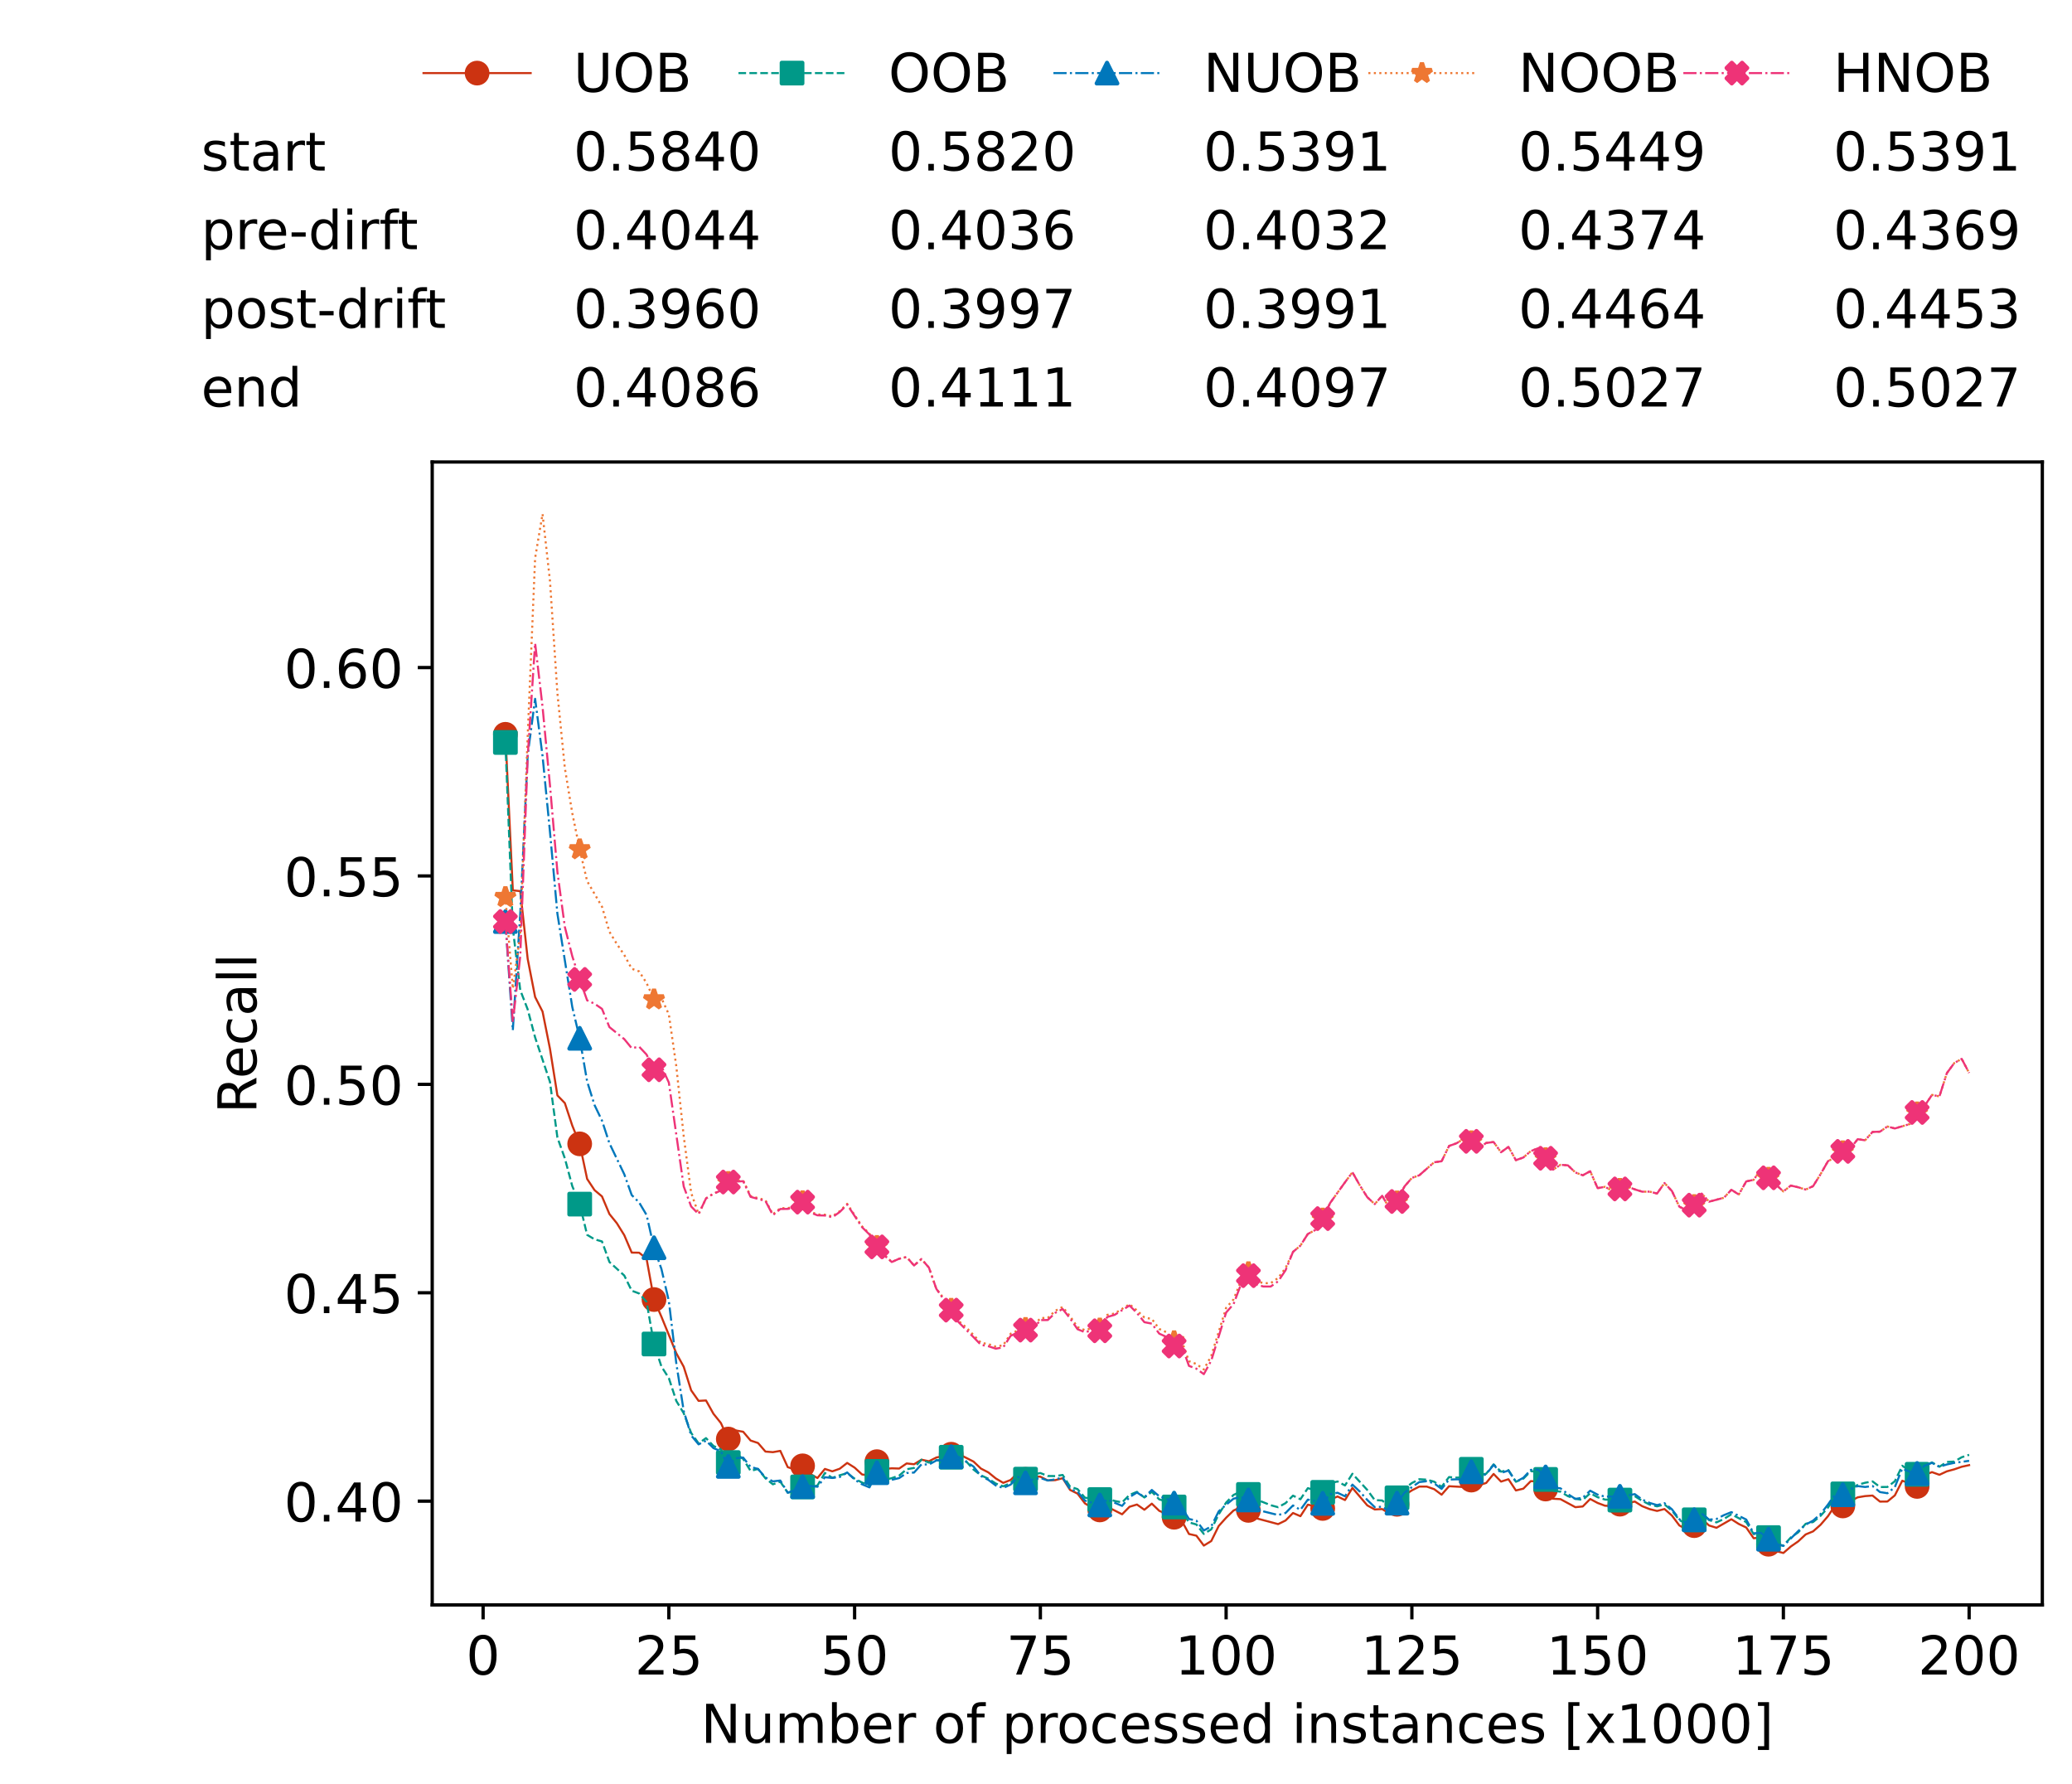 <?xml version="1.0" encoding="utf-8" standalone="no"?>
<!DOCTYPE svg PUBLIC "-//W3C//DTD SVG 1.1//EN"
  "http://www.w3.org/Graphics/SVG/1.1/DTD/svg11.dtd">
<!-- Created with matplotlib (https://matplotlib.org/) -->
<svg height="432.615pt" version="1.1" viewBox="0 0 502.65 432.615" width="502.65pt" xmlns="http://www.w3.org/2000/svg" xmlns:xlink="http://www.w3.org/1999/xlink">
 <defs>
  <style type="text/css">*{stroke-linecap:butt;stroke-linejoin:round;}</style>
 </defs>
 <g id="figure_1">
  <g id="patch_1">
   <path d="M 0 432.615 
L 502.65 432.615 
L 502.65 0 
L 0 0 
z
" style="fill:#ffffff;"/>
  </g>
  <g id="axes_1">
   <g id="patch_2">
    <path d="M 104.85 389.252 
L 495.45 389.252 
L 495.45 112.052 
L 104.85 112.052 
z
" style="fill:#ffffff;"/>
   </g>
   <g id="matplotlib.axis_1">
    <g id="xtick_1">
     <g id="line2d_1">
      <defs>
       <path d="M 0 0 
L 0 3.5 
" id="md09f6c191b" style="stroke:#000000;stroke-width:0.8;"/>
      </defs>
      <g>
       <use style="stroke:#000000;stroke-width:0.8;" x="117.197" xlink:href="#md09f6c191b" y="389.252"/>
      </g>
     </g>
     <g id="text_1">
      <!-- 0 -->
      <g transform="translate(113.061 406.13)scale(0.13 -0.13)">
       <defs>
        <path d="M 31.781 66.406 
Q 24.172 66.406 20.328 58.906 
Q 16.5 51.422 16.5 36.375 
Q 16.5 21.391 20.328 13.891 
Q 24.172 6.391 31.781 6.391 
Q 39.453 6.391 43.281 13.891 
Q 47.125 21.391 47.125 36.375 
Q 47.125 51.422 43.281 58.906 
Q 39.453 66.406 31.781 66.406 
z
M 31.781 74.219 
Q 44.047 74.219 50.516 64.516 
Q 56.984 54.828 56.984 36.375 
Q 56.984 17.969 50.516 8.266 
Q 44.047 -1.422 31.781 -1.422 
Q 19.531 -1.422 13.062 8.266 
Q 6.594 17.969 6.594 36.375 
Q 6.594 54.828 13.062 64.516 
Q 19.531 74.219 31.781 74.219 
z
" id="DejaVuSans-48"/>
       </defs>
       <use xlink:href="#DejaVuSans-48"/>
      </g>
     </g>
    </g>
    <g id="xtick_2">
     <g id="line2d_2">
      <g>
       <use style="stroke:#000000;stroke-width:0.8;" x="162.259" xlink:href="#md09f6c191b" y="389.252"/>
      </g>
     </g>
     <g id="text_2">
      <!-- 25 -->
      <g transform="translate(153.988 406.13)scale(0.13 -0.13)">
       <defs>
        <path d="M 19.188 8.297 
L 53.609 8.297 
L 53.609 0 
L 7.328 0 
L 7.328 8.297 
Q 12.938 14.109 22.625 23.891 
Q 32.328 33.688 34.812 36.531 
Q 39.547 41.844 41.422 45.531 
Q 43.312 49.219 43.312 52.781 
Q 43.312 58.594 39.234 62.25 
Q 35.156 65.922 28.609 65.922 
Q 23.969 65.922 18.812 64.312 
Q 13.672 62.703 7.812 59.422 
L 7.812 69.391 
Q 13.766 71.781 18.938 73 
Q 24.125 74.219 28.422 74.219 
Q 39.75 74.219 46.484 68.547 
Q 53.219 62.891 53.219 53.422 
Q 53.219 48.922 51.531 44.891 
Q 49.859 40.875 45.406 35.406 
Q 44.188 33.984 37.641 27.219 
Q 31.109 20.453 19.188 8.297 
z
" id="DejaVuSans-50"/>
        <path d="M 10.797 72.906 
L 49.516 72.906 
L 49.516 64.594 
L 19.828 64.594 
L 19.828 46.734 
Q 21.969 47.469 24.109 47.828 
Q 26.266 48.188 28.422 48.188 
Q 40.625 48.188 47.75 41.5 
Q 54.891 34.812 54.891 23.391 
Q 54.891 11.625 47.562 5.094 
Q 40.234 -1.422 26.906 -1.422 
Q 22.312 -1.422 17.547 -0.641 
Q 12.797 0.141 7.719 1.703 
L 7.719 11.625 
Q 12.109 9.234 16.797 8.062 
Q 21.484 6.891 26.703 6.891 
Q 35.156 6.891 40.078 11.328 
Q 45.016 15.766 45.016 23.391 
Q 45.016 31 40.078 35.438 
Q 35.156 39.891 26.703 39.891 
Q 22.75 39.891 18.812 39.016 
Q 14.891 38.141 10.797 36.281 
z
" id="DejaVuSans-53"/>
       </defs>
       <use xlink:href="#DejaVuSans-50"/>
       <use x="63.623" xlink:href="#DejaVuSans-53"/>
      </g>
     </g>
    </g>
    <g id="xtick_3">
     <g id="line2d_3">
      <g>
       <use style="stroke:#000000;stroke-width:0.8;" x="207.322" xlink:href="#md09f6c191b" y="389.252"/>
      </g>
     </g>
     <g id="text_3">
      <!-- 50 -->
      <g transform="translate(199.05 406.13)scale(0.13 -0.13)">
       <use xlink:href="#DejaVuSans-53"/>
       <use x="63.623" xlink:href="#DejaVuSans-48"/>
      </g>
     </g>
    </g>
    <g id="xtick_4">
     <g id="line2d_4">
      <g>
       <use style="stroke:#000000;stroke-width:0.8;" x="252.384" xlink:href="#md09f6c191b" y="389.252"/>
      </g>
     </g>
     <g id="text_4">
      <!-- 75 -->
      <g transform="translate(244.113 406.13)scale(0.13 -0.13)">
       <defs>
        <path d="M 8.203 72.906 
L 55.078 72.906 
L 55.078 68.703 
L 28.609 0 
L 18.312 0 
L 43.219 64.594 
L 8.203 64.594 
z
" id="DejaVuSans-55"/>
       </defs>
       <use xlink:href="#DejaVuSans-55"/>
       <use x="63.623" xlink:href="#DejaVuSans-53"/>
      </g>
     </g>
    </g>
    <g id="xtick_5">
     <g id="line2d_5">
      <g>
       <use style="stroke:#000000;stroke-width:0.8;" x="297.446" xlink:href="#md09f6c191b" y="389.252"/>
      </g>
     </g>
     <g id="text_5">
      <!-- 100 -->
      <g transform="translate(285.039 406.13)scale(0.13 -0.13)">
       <defs>
        <path d="M 12.406 8.297 
L 28.516 8.297 
L 28.516 63.922 
L 10.984 60.406 
L 10.984 69.391 
L 28.422 72.906 
L 38.281 72.906 
L 38.281 8.297 
L 54.391 8.297 
L 54.391 0 
L 12.406 0 
z
" id="DejaVuSans-49"/>
       </defs>
       <use xlink:href="#DejaVuSans-49"/>
       <use x="63.623" xlink:href="#DejaVuSans-48"/>
       <use x="127.246" xlink:href="#DejaVuSans-48"/>
      </g>
     </g>
    </g>
    <g id="xtick_6">
     <g id="line2d_6">
      <g>
       <use style="stroke:#000000;stroke-width:0.8;" x="342.509" xlink:href="#md09f6c191b" y="389.252"/>
      </g>
     </g>
     <g id="text_6">
      <!-- 125 -->
      <g transform="translate(330.102 406.13)scale(0.13 -0.13)">
       <use xlink:href="#DejaVuSans-49"/>
       <use x="63.623" xlink:href="#DejaVuSans-50"/>
       <use x="127.246" xlink:href="#DejaVuSans-53"/>
      </g>
     </g>
    </g>
    <g id="xtick_7">
     <g id="line2d_7">
      <g>
       <use style="stroke:#000000;stroke-width:0.8;" x="387.571" xlink:href="#md09f6c191b" y="389.252"/>
      </g>
     </g>
     <g id="text_7">
      <!-- 150 -->
      <g transform="translate(375.164 406.13)scale(0.13 -0.13)">
       <use xlink:href="#DejaVuSans-49"/>
       <use x="63.623" xlink:href="#DejaVuSans-53"/>
       <use x="127.246" xlink:href="#DejaVuSans-48"/>
      </g>
     </g>
    </g>
    <g id="xtick_8">
     <g id="line2d_8">
      <g>
       <use style="stroke:#000000;stroke-width:0.8;" x="432.633" xlink:href="#md09f6c191b" y="389.252"/>
      </g>
     </g>
     <g id="text_8">
      <!-- 175 -->
      <g transform="translate(420.226 406.13)scale(0.13 -0.13)">
       <use xlink:href="#DejaVuSans-49"/>
       <use x="63.623" xlink:href="#DejaVuSans-55"/>
       <use x="127.246" xlink:href="#DejaVuSans-53"/>
      </g>
     </g>
    </g>
    <g id="xtick_9">
     <g id="line2d_9">
      <g>
       <use style="stroke:#000000;stroke-width:0.8;" x="477.695" xlink:href="#md09f6c191b" y="389.252"/>
      </g>
     </g>
     <g id="text_9">
      <!-- 200 -->
      <g transform="translate(465.289 406.13)scale(0.13 -0.13)">
       <use xlink:href="#DejaVuSans-50"/>
       <use x="63.623" xlink:href="#DejaVuSans-48"/>
       <use x="127.246" xlink:href="#DejaVuSans-48"/>
      </g>
     </g>
    </g>
    <g id="text_10">
     <!-- Number of processed instances [x1000] -->
     <g transform="translate(170.025 422.711)scale(0.13 -0.13)">
      <defs>
       <path d="M 9.812 72.906 
L 23.094 72.906 
L 55.422 11.922 
L 55.422 72.906 
L 64.984 72.906 
L 64.984 0 
L 51.703 0 
L 19.391 60.984 
L 19.391 0 
L 9.812 0 
z
" id="DejaVuSans-78"/>
       <path d="M 8.5 21.578 
L 8.5 54.688 
L 17.484 54.688 
L 17.484 21.922 
Q 17.484 14.156 20.5 10.266 
Q 23.531 6.391 29.594 6.391 
Q 36.859 6.391 41.078 11.031 
Q 45.312 15.672 45.312 23.688 
L 45.312 54.688 
L 54.297 54.688 
L 54.297 0 
L 45.312 0 
L 45.312 8.406 
Q 42.047 3.422 37.719 1 
Q 33.406 -1.422 27.688 -1.422 
Q 18.266 -1.422 13.375 4.438 
Q 8.5 10.297 8.5 21.578 
z
M 31.109 56 
z
" id="DejaVuSans-117"/>
       <path d="M 52 44.188 
Q 55.375 50.25 60.062 53.125 
Q 64.75 56 71.094 56 
Q 79.641 56 84.281 50.016 
Q 88.922 44.047 88.922 33.016 
L 88.922 0 
L 79.891 0 
L 79.891 32.719 
Q 79.891 40.578 77.094 44.375 
Q 74.312 48.188 68.609 48.188 
Q 61.625 48.188 57.562 43.547 
Q 53.516 38.922 53.516 30.906 
L 53.516 0 
L 44.484 0 
L 44.484 32.719 
Q 44.484 40.625 41.703 44.406 
Q 38.922 48.188 33.109 48.188 
Q 26.219 48.188 22.156 43.531 
Q 18.109 38.875 18.109 30.906 
L 18.109 0 
L 9.078 0 
L 9.078 54.688 
L 18.109 54.688 
L 18.109 46.188 
Q 21.188 51.219 25.484 53.609 
Q 29.781 56 35.688 56 
Q 41.656 56 45.828 52.969 
Q 50 49.953 52 44.188 
z
" id="DejaVuSans-109"/>
       <path d="M 48.688 27.297 
Q 48.688 37.203 44.609 42.844 
Q 40.531 48.484 33.406 48.484 
Q 26.266 48.484 22.188 42.844 
Q 18.109 37.203 18.109 27.297 
Q 18.109 17.391 22.188 11.75 
Q 26.266 6.109 33.406 6.109 
Q 40.531 6.109 44.609 11.75 
Q 48.688 17.391 48.688 27.297 
z
M 18.109 46.391 
Q 20.953 51.266 25.266 53.625 
Q 29.594 56 35.594 56 
Q 45.562 56 51.781 48.094 
Q 58.016 40.188 58.016 27.297 
Q 58.016 14.406 51.781 6.484 
Q 45.562 -1.422 35.594 -1.422 
Q 29.594 -1.422 25.266 0.953 
Q 20.953 3.328 18.109 8.203 
L 18.109 0 
L 9.078 0 
L 9.078 75.984 
L 18.109 75.984 
z
" id="DejaVuSans-98"/>
       <path d="M 56.203 29.594 
L 56.203 25.203 
L 14.891 25.203 
Q 15.484 15.922 20.484 11.062 
Q 25.484 6.203 34.422 6.203 
Q 39.594 6.203 44.453 7.469 
Q 49.312 8.734 54.109 11.281 
L 54.109 2.781 
Q 49.266 0.734 44.188 -0.344 
Q 39.109 -1.422 33.891 -1.422 
Q 20.797 -1.422 13.156 6.188 
Q 5.516 13.812 5.516 26.812 
Q 5.516 40.234 12.766 48.109 
Q 20.016 56 32.328 56 
Q 43.359 56 49.781 48.891 
Q 56.203 41.797 56.203 29.594 
z
M 47.219 32.234 
Q 47.125 39.594 43.094 43.984 
Q 39.062 48.391 32.422 48.391 
Q 24.906 48.391 20.391 44.141 
Q 15.875 39.891 15.188 32.172 
z
" id="DejaVuSans-101"/>
       <path d="M 41.109 46.297 
Q 39.594 47.172 37.812 47.578 
Q 36.031 48 33.891 48 
Q 26.266 48 22.188 43.047 
Q 18.109 38.094 18.109 28.812 
L 18.109 0 
L 9.078 0 
L 9.078 54.688 
L 18.109 54.688 
L 18.109 46.188 
Q 20.953 51.172 25.484 53.578 
Q 30.031 56 36.531 56 
Q 37.453 56 38.578 55.875 
Q 39.703 55.766 41.062 55.516 
z
" id="DejaVuSans-114"/>
       <path id="DejaVuSans-32"/>
       <path d="M 30.609 48.391 
Q 23.391 48.391 19.188 42.75 
Q 14.984 37.109 14.984 27.297 
Q 14.984 17.484 19.156 11.844 
Q 23.344 6.203 30.609 6.203 
Q 37.797 6.203 41.984 11.859 
Q 46.188 17.531 46.188 27.297 
Q 46.188 37.016 41.984 42.703 
Q 37.797 48.391 30.609 48.391 
z
M 30.609 56 
Q 42.328 56 49.016 48.375 
Q 55.719 40.766 55.719 27.297 
Q 55.719 13.875 49.016 6.219 
Q 42.328 -1.422 30.609 -1.422 
Q 18.844 -1.422 12.172 6.219 
Q 5.516 13.875 5.516 27.297 
Q 5.516 40.766 12.172 48.375 
Q 18.844 56 30.609 56 
z
" id="DejaVuSans-111"/>
       <path d="M 37.109 75.984 
L 37.109 68.5 
L 28.516 68.5 
Q 23.688 68.5 21.797 66.547 
Q 19.922 64.594 19.922 59.516 
L 19.922 54.688 
L 34.719 54.688 
L 34.719 47.703 
L 19.922 47.703 
L 19.922 0 
L 10.891 0 
L 10.891 47.703 
L 2.297 47.703 
L 2.297 54.688 
L 10.891 54.688 
L 10.891 58.5 
Q 10.891 67.625 15.141 71.797 
Q 19.391 75.984 28.609 75.984 
z
" id="DejaVuSans-102"/>
       <path d="M 18.109 8.203 
L 18.109 -20.797 
L 9.078 -20.797 
L 9.078 54.688 
L 18.109 54.688 
L 18.109 46.391 
Q 20.953 51.266 25.266 53.625 
Q 29.594 56 35.594 56 
Q 45.562 56 51.781 48.094 
Q 58.016 40.188 58.016 27.297 
Q 58.016 14.406 51.781 6.484 
Q 45.562 -1.422 35.594 -1.422 
Q 29.594 -1.422 25.266 0.953 
Q 20.953 3.328 18.109 8.203 
z
M 48.688 27.297 
Q 48.688 37.203 44.609 42.844 
Q 40.531 48.484 33.406 48.484 
Q 26.266 48.484 22.188 42.844 
Q 18.109 37.203 18.109 27.297 
Q 18.109 17.391 22.188 11.75 
Q 26.266 6.109 33.406 6.109 
Q 40.531 6.109 44.609 11.75 
Q 48.688 17.391 48.688 27.297 
z
" id="DejaVuSans-112"/>
       <path d="M 48.781 52.594 
L 48.781 44.188 
Q 44.969 46.297 41.141 47.344 
Q 37.312 48.391 33.406 48.391 
Q 24.656 48.391 19.812 42.844 
Q 14.984 37.312 14.984 27.297 
Q 14.984 17.281 19.812 11.734 
Q 24.656 6.203 33.406 6.203 
Q 37.312 6.203 41.141 7.25 
Q 44.969 8.297 48.781 10.406 
L 48.781 2.094 
Q 45.016 0.344 40.984 -0.531 
Q 36.969 -1.422 32.422 -1.422 
Q 20.062 -1.422 12.781 6.344 
Q 5.516 14.109 5.516 27.297 
Q 5.516 40.672 12.859 48.328 
Q 20.219 56 33.016 56 
Q 37.156 56 41.109 55.141 
Q 45.062 54.297 48.781 52.594 
z
" id="DejaVuSans-99"/>
       <path d="M 44.281 53.078 
L 44.281 44.578 
Q 40.484 46.531 36.375 47.5 
Q 32.281 48.484 27.875 48.484 
Q 21.188 48.484 17.844 46.438 
Q 14.5 44.391 14.5 40.281 
Q 14.5 37.156 16.891 35.375 
Q 19.281 33.594 26.516 31.984 
L 29.594 31.297 
Q 39.156 29.25 43.188 25.516 
Q 47.219 21.781 47.219 15.094 
Q 47.219 7.469 41.188 3.016 
Q 35.156 -1.422 24.609 -1.422 
Q 20.219 -1.422 15.453 -0.562 
Q 10.688 0.297 5.422 2 
L 5.422 11.281 
Q 10.406 8.688 15.234 7.391 
Q 20.062 6.109 24.812 6.109 
Q 31.156 6.109 34.562 8.281 
Q 37.984 10.453 37.984 14.406 
Q 37.984 18.062 35.516 20.016 
Q 33.062 21.969 24.703 23.781 
L 21.578 24.516 
Q 13.234 26.266 9.516 29.906 
Q 5.812 33.547 5.812 39.891 
Q 5.812 47.609 11.281 51.797 
Q 16.75 56 26.812 56 
Q 31.781 56 36.172 55.266 
Q 40.578 54.547 44.281 53.078 
z
" id="DejaVuSans-115"/>
       <path d="M 45.406 46.391 
L 45.406 75.984 
L 54.391 75.984 
L 54.391 0 
L 45.406 0 
L 45.406 8.203 
Q 42.578 3.328 38.25 0.953 
Q 33.938 -1.422 27.875 -1.422 
Q 17.969 -1.422 11.734 6.484 
Q 5.516 14.406 5.516 27.297 
Q 5.516 40.188 11.734 48.094 
Q 17.969 56 27.875 56 
Q 33.938 56 38.25 53.625 
Q 42.578 51.266 45.406 46.391 
z
M 14.797 27.297 
Q 14.797 17.391 18.875 11.75 
Q 22.953 6.109 30.078 6.109 
Q 37.203 6.109 41.297 11.75 
Q 45.406 17.391 45.406 27.297 
Q 45.406 37.203 41.297 42.844 
Q 37.203 48.484 30.078 48.484 
Q 22.953 48.484 18.875 42.844 
Q 14.797 37.203 14.797 27.297 
z
" id="DejaVuSans-100"/>
       <path d="M 9.422 54.688 
L 18.406 54.688 
L 18.406 0 
L 9.422 0 
z
M 9.422 75.984 
L 18.406 75.984 
L 18.406 64.594 
L 9.422 64.594 
z
" id="DejaVuSans-105"/>
       <path d="M 54.891 33.016 
L 54.891 0 
L 45.906 0 
L 45.906 32.719 
Q 45.906 40.484 42.875 44.328 
Q 39.844 48.188 33.797 48.188 
Q 26.516 48.188 22.312 43.547 
Q 18.109 38.922 18.109 30.906 
L 18.109 0 
L 9.078 0 
L 9.078 54.688 
L 18.109 54.688 
L 18.109 46.188 
Q 21.344 51.125 25.703 53.562 
Q 30.078 56 35.797 56 
Q 45.219 56 50.047 50.172 
Q 54.891 44.344 54.891 33.016 
z
" id="DejaVuSans-110"/>
       <path d="M 18.312 70.219 
L 18.312 54.688 
L 36.812 54.688 
L 36.812 47.703 
L 18.312 47.703 
L 18.312 18.016 
Q 18.312 11.328 20.141 9.422 
Q 21.969 7.516 27.594 7.516 
L 36.812 7.516 
L 36.812 0 
L 27.594 0 
Q 17.188 0 13.234 3.875 
Q 9.281 7.766 9.281 18.016 
L 9.281 47.703 
L 2.688 47.703 
L 2.688 54.688 
L 9.281 54.688 
L 9.281 70.219 
z
" id="DejaVuSans-116"/>
       <path d="M 34.281 27.484 
Q 23.391 27.484 19.188 25 
Q 14.984 22.516 14.984 16.5 
Q 14.984 11.719 18.141 8.906 
Q 21.297 6.109 26.703 6.109 
Q 34.188 6.109 38.703 11.406 
Q 43.219 16.703 43.219 25.484 
L 43.219 27.484 
z
M 52.203 31.203 
L 52.203 0 
L 43.219 0 
L 43.219 8.297 
Q 40.141 3.328 35.547 0.953 
Q 30.953 -1.422 24.312 -1.422 
Q 15.922 -1.422 10.953 3.297 
Q 6 8.016 6 15.922 
Q 6 25.141 12.172 29.828 
Q 18.359 34.516 30.609 34.516 
L 43.219 34.516 
L 43.219 35.406 
Q 43.219 41.609 39.141 45 
Q 35.062 48.391 27.688 48.391 
Q 23 48.391 18.547 47.266 
Q 14.109 46.141 10.016 43.891 
L 10.016 52.203 
Q 14.938 54.109 19.578 55.047 
Q 24.219 56 28.609 56 
Q 40.484 56 46.344 49.844 
Q 52.203 43.703 52.203 31.203 
z
" id="DejaVuSans-97"/>
       <path d="M 8.594 75.984 
L 29.297 75.984 
L 29.297 69 
L 17.578 69 
L 17.578 -6.203 
L 29.297 -6.203 
L 29.297 -13.188 
L 8.594 -13.188 
z
" id="DejaVuSans-91"/>
       <path d="M 54.891 54.688 
L 35.109 28.078 
L 55.906 0 
L 45.312 0 
L 29.391 21.484 
L 13.484 0 
L 2.875 0 
L 24.125 28.609 
L 4.688 54.688 
L 15.281 54.688 
L 29.781 35.203 
L 44.281 54.688 
z
" id="DejaVuSans-120"/>
       <path d="M 30.422 75.984 
L 30.422 -13.188 
L 9.719 -13.188 
L 9.719 -6.203 
L 21.391 -6.203 
L 21.391 69 
L 9.719 69 
L 9.719 75.984 
z
" id="DejaVuSans-93"/>
      </defs>
      <use xlink:href="#DejaVuSans-78"/>
      <use x="74.805" xlink:href="#DejaVuSans-117"/>
      <use x="138.184" xlink:href="#DejaVuSans-109"/>
      <use x="235.596" xlink:href="#DejaVuSans-98"/>
      <use x="299.072" xlink:href="#DejaVuSans-101"/>
      <use x="360.596" xlink:href="#DejaVuSans-114"/>
      <use x="401.709" xlink:href="#DejaVuSans-32"/>
      <use x="433.496" xlink:href="#DejaVuSans-111"/>
      <use x="494.678" xlink:href="#DejaVuSans-102"/>
      <use x="529.883" xlink:href="#DejaVuSans-32"/>
      <use x="561.67" xlink:href="#DejaVuSans-112"/>
      <use x="625.146" xlink:href="#DejaVuSans-114"/>
      <use x="664.01" xlink:href="#DejaVuSans-111"/>
      <use x="725.191" xlink:href="#DejaVuSans-99"/>
      <use x="780.172" xlink:href="#DejaVuSans-101"/>
      <use x="841.695" xlink:href="#DejaVuSans-115"/>
      <use x="893.795" xlink:href="#DejaVuSans-115"/>
      <use x="945.895" xlink:href="#DejaVuSans-101"/>
      <use x="1007.418" xlink:href="#DejaVuSans-100"/>
      <use x="1070.895" xlink:href="#DejaVuSans-32"/>
      <use x="1102.682" xlink:href="#DejaVuSans-105"/>
      <use x="1130.465" xlink:href="#DejaVuSans-110"/>
      <use x="1193.844" xlink:href="#DejaVuSans-115"/>
      <use x="1245.943" xlink:href="#DejaVuSans-116"/>
      <use x="1285.152" xlink:href="#DejaVuSans-97"/>
      <use x="1346.432" xlink:href="#DejaVuSans-110"/>
      <use x="1409.811" xlink:href="#DejaVuSans-99"/>
      <use x="1464.791" xlink:href="#DejaVuSans-101"/>
      <use x="1526.314" xlink:href="#DejaVuSans-115"/>
      <use x="1578.414" xlink:href="#DejaVuSans-32"/>
      <use x="1610.201" xlink:href="#DejaVuSans-91"/>
      <use x="1649.215" xlink:href="#DejaVuSans-120"/>
      <use x="1708.395" xlink:href="#DejaVuSans-49"/>
      <use x="1772.018" xlink:href="#DejaVuSans-48"/>
      <use x="1835.641" xlink:href="#DejaVuSans-48"/>
      <use x="1899.264" xlink:href="#DejaVuSans-48"/>
      <use x="1962.887" xlink:href="#DejaVuSans-93"/>
     </g>
    </g>
   </g>
   <g id="matplotlib.axis_2">
    <g id="ytick_1">
     <g id="line2d_10">
      <defs>
       <path d="M 0 0 
L -3.5 0 
" id="m688d017773" style="stroke:#000000;stroke-width:0.8;"/>
      </defs>
      <g>
       <use style="stroke:#000000;stroke-width:0.8;" x="104.85" xlink:href="#m688d017773" y="364.081"/>
      </g>
     </g>
     <g id="text_11">
      <!-- 0.40 -->
      <g transform="translate(68.905 369.02)scale(0.13 -0.13)">
       <defs>
        <path d="M 10.688 12.406 
L 21 12.406 
L 21 0 
L 10.688 0 
z
" id="DejaVuSans-46"/>
        <path d="M 37.797 64.312 
L 12.891 25.391 
L 37.797 25.391 
z
M 35.203 72.906 
L 47.609 72.906 
L 47.609 25.391 
L 58.016 25.391 
L 58.016 17.188 
L 47.609 17.188 
L 47.609 0 
L 37.797 0 
L 37.797 17.188 
L 4.891 17.188 
L 4.891 26.703 
z
" id="DejaVuSans-52"/>
       </defs>
       <use xlink:href="#DejaVuSans-48"/>
       <use x="63.623" xlink:href="#DejaVuSans-46"/>
       <use x="95.41" xlink:href="#DejaVuSans-52"/>
       <use x="159.033" xlink:href="#DejaVuSans-48"/>
      </g>
     </g>
    </g>
    <g id="ytick_2">
     <g id="line2d_11">
      <g>
       <use style="stroke:#000000;stroke-width:0.8;" x="104.85" xlink:href="#m688d017773" y="313.537"/>
      </g>
     </g>
     <g id="text_12">
      <!-- 0.45 -->
      <g transform="translate(68.905 318.476)scale(0.13 -0.13)">
       <use xlink:href="#DejaVuSans-48"/>
       <use x="63.623" xlink:href="#DejaVuSans-46"/>
       <use x="95.41" xlink:href="#DejaVuSans-52"/>
       <use x="159.033" xlink:href="#DejaVuSans-53"/>
      </g>
     </g>
    </g>
    <g id="ytick_3">
     <g id="line2d_12">
      <g>
       <use style="stroke:#000000;stroke-width:0.8;" x="104.85" xlink:href="#m688d017773" y="262.993"/>
      </g>
     </g>
     <g id="text_13">
      <!-- 0.50 -->
      <g transform="translate(68.905 267.932)scale(0.13 -0.13)">
       <use xlink:href="#DejaVuSans-48"/>
       <use x="63.623" xlink:href="#DejaVuSans-46"/>
       <use x="95.41" xlink:href="#DejaVuSans-53"/>
       <use x="159.033" xlink:href="#DejaVuSans-48"/>
      </g>
     </g>
    </g>
    <g id="ytick_4">
     <g id="line2d_13">
      <g>
       <use style="stroke:#000000;stroke-width:0.8;" x="104.85" xlink:href="#m688d017773" y="212.449"/>
      </g>
     </g>
     <g id="text_14">
      <!-- 0.55 -->
      <g transform="translate(68.905 217.388)scale(0.13 -0.13)">
       <use xlink:href="#DejaVuSans-48"/>
       <use x="63.623" xlink:href="#DejaVuSans-46"/>
       <use x="95.41" xlink:href="#DejaVuSans-53"/>
       <use x="159.033" xlink:href="#DejaVuSans-53"/>
      </g>
     </g>
    </g>
    <g id="ytick_5">
     <g id="line2d_14">
      <g>
       <use style="stroke:#000000;stroke-width:0.8;" x="104.85" xlink:href="#m688d017773" y="161.905"/>
      </g>
     </g>
     <g id="text_15">
      <!-- 0.60 -->
      <g transform="translate(68.905 166.844)scale(0.13 -0.13)">
       <defs>
        <path d="M 33.016 40.375 
Q 26.375 40.375 22.484 35.828 
Q 18.609 31.297 18.609 23.391 
Q 18.609 15.531 22.484 10.953 
Q 26.375 6.391 33.016 6.391 
Q 39.656 6.391 43.531 10.953 
Q 47.406 15.531 47.406 23.391 
Q 47.406 31.297 43.531 35.828 
Q 39.656 40.375 33.016 40.375 
z
M 52.594 71.297 
L 52.594 62.312 
Q 48.875 64.062 45.094 64.984 
Q 41.312 65.922 37.594 65.922 
Q 27.828 65.922 22.672 59.328 
Q 17.531 52.734 16.797 39.406 
Q 19.672 43.656 24.016 45.922 
Q 28.375 48.188 33.594 48.188 
Q 44.578 48.188 50.953 41.516 
Q 57.328 34.859 57.328 23.391 
Q 57.328 12.156 50.688 5.359 
Q 44.047 -1.422 33.016 -1.422 
Q 20.359 -1.422 13.672 8.266 
Q 6.984 17.969 6.984 36.375 
Q 6.984 53.656 15.188 63.938 
Q 23.391 74.219 37.203 74.219 
Q 40.922 74.219 44.703 73.484 
Q 48.484 72.75 52.594 71.297 
z
" id="DejaVuSans-54"/>
       </defs>
       <use xlink:href="#DejaVuSans-48"/>
       <use x="63.623" xlink:href="#DejaVuSans-46"/>
       <use x="95.41" xlink:href="#DejaVuSans-54"/>
       <use x="159.033" xlink:href="#DejaVuSans-48"/>
      </g>
     </g>
    </g>
    <g id="text_16">
     <!-- Recall -->
     <g transform="translate(62.201 270.044)rotate(-90)scale(0.13 -0.13)">
      <defs>
       <path d="M 44.391 34.188 
Q 47.562 33.109 50.562 29.594 
Q 53.562 26.078 56.594 19.922 
L 66.609 0 
L 56 0 
L 46.688 18.703 
Q 43.062 26.031 39.672 28.422 
Q 36.281 30.812 30.422 30.812 
L 19.672 30.812 
L 19.672 0 
L 9.812 0 
L 9.812 72.906 
L 32.078 72.906 
Q 44.578 72.906 50.734 67.672 
Q 56.891 62.453 56.891 51.906 
Q 56.891 45.016 53.688 40.469 
Q 50.484 35.938 44.391 34.188 
z
M 19.672 64.797 
L 19.672 38.922 
L 32.078 38.922 
Q 39.203 38.922 42.844 42.219 
Q 46.484 45.516 46.484 51.906 
Q 46.484 58.297 42.844 61.547 
Q 39.203 64.797 32.078 64.797 
z
" id="DejaVuSans-82"/>
       <path d="M 9.422 75.984 
L 18.406 75.984 
L 18.406 0 
L 9.422 0 
z
" id="DejaVuSans-108"/>
      </defs>
      <use xlink:href="#DejaVuSans-82"/>
      <use x="64.982" xlink:href="#DejaVuSans-101"/>
      <use x="126.506" xlink:href="#DejaVuSans-99"/>
      <use x="181.486" xlink:href="#DejaVuSans-97"/>
      <use x="242.766" xlink:href="#DejaVuSans-108"/>
      <use x="270.549" xlink:href="#DejaVuSans-108"/>
     </g>
    </g>
   </g>
   <g id="line2d_15"/>
   <g id="line2d_16"/>
   <g id="line2d_17"/>
   <g id="line2d_18"/>
   <g id="line2d_19"/>
   <g id="line2d_20">
    <path clip-path="url(#p5061d71eb0)" d="M 122.605 178.095 
L 124.407 215.949 
L 126.21 216.126 
L 128.012 232.562 
L 129.815 241.807 
L 131.617 245.338 
L 133.419 254.351 
L 135.222 265.676 
L 137.024 267.534 
L 138.827 272.987 
L 140.629 277.426 
L 142.432 285.93 
L 144.234 288.652 
L 146.037 290.171 
L 147.839 294.444 
L 149.642 296.672 
L 151.444 299.576 
L 153.247 303.796 
L 155.049 303.823 
L 156.852 305.28 
L 158.654 315.182 
L 160.457 319.352 
L 164.062 328.198 
L 165.864 331.488 
L 167.667 337.198 
L 169.469 339.761 
L 171.272 339.659 
L 173.074 342.884 
L 174.877 345.127 
L 176.679 349.019 
L 178.482 346.928 
L 180.284 347.252 
L 182.087 349.378 
L 183.889 349.975 
L 185.692 352.056 
L 187.494 352.199 
L 189.297 351.884 
L 191.099 355.831 
L 192.902 356.446 
L 194.704 355.518 
L 196.507 357.457 
L 198.309 358.471 
L 200.112 356.265 
L 201.914 356.85 
L 203.717 356.215 
L 205.519 354.808 
L 207.322 355.946 
L 209.124 357.606 
L 210.927 357.856 
L 212.729 354.502 
L 214.532 356.262 
L 216.334 356.117 
L 218.137 356.171 
L 219.939 354.937 
L 221.742 355.127 
L 223.544 354.027 
L 225.347 354.399 
L 227.149 353.499 
L 230.754 352.702 
L 232.557 352.648 
L 236.162 354.475 
L 237.964 356.178 
L 239.767 357.106 
L 241.569 358.569 
L 243.372 359.646 
L 245.174 358.942 
L 246.976 357.182 
L 248.779 358.797 
L 250.581 358.099 
L 252.384 358.144 
L 254.186 359.063 
L 255.989 358.987 
L 257.791 358.515 
L 259.594 361.36 
L 261.396 362.247 
L 263.199 364.624 
L 265.001 365.729 
L 266.804 366.212 
L 268.606 365.434 
L 272.211 367.267 
L 274.014 365.445 
L 275.816 364.899 
L 277.619 366.166 
L 279.421 364.685 
L 281.224 366.427 
L 284.829 367.984 
L 286.631 368.76 
L 288.434 372.045 
L 290.236 372.456 
L 292.039 374.859 
L 293.841 373.756 
L 295.644 370.115 
L 297.446 368.102 
L 299.249 366.351 
L 301.051 365.518 
L 302.854 366.317 
L 304.656 368.208 
L 308.261 369.165 
L 310.064 369.653 
L 311.866 368.773 
L 313.669 366.953 
L 315.471 367.726 
L 317.274 364.936 
L 319.076 365.308 
L 320.879 365.848 
L 322.681 363.741 
L 324.484 362.948 
L 326.286 363.815 
L 328.089 360.876 
L 331.694 365.108 
L 333.496 366.095 
L 335.299 366.002 
L 337.101 367.106 
L 340.706 362.633 
L 342.509 361.465 
L 344.311 360.544 
L 346.114 360.544 
L 347.916 361.17 
L 349.719 362.515 
L 351.521 360.459 
L 355.126 360.651 
L 356.928 358.971 
L 358.731 360.226 
L 360.533 359.669 
L 362.336 357.481 
L 364.138 359.337 
L 365.941 358.761 
L 367.743 361.484 
L 369.546 361.055 
L 371.348 359.233 
L 373.151 359.275 
L 374.953 361.14 
L 376.756 363.49 
L 378.558 363.594 
L 382.163 365.541 
L 383.966 365.371 
L 385.768 363.553 
L 387.571 364.518 
L 389.373 365.195 
L 391.176 365.252 
L 392.978 364.813 
L 394.781 364.615 
L 396.583 364.171 
L 398.386 365.303 
L 400.188 366.011 
L 401.991 366.456 
L 403.793 365.99 
L 405.596 367.577 
L 407.398 369.974 
L 409.201 370.958 
L 411.003 370.019 
L 412.806 368.391 
L 414.608 369.982 
L 416.411 370.538 
L 420.016 368.468 
L 421.818 369.617 
L 423.621 370.471 
L 425.423 373.076 
L 427.226 372.89 
L 430.831 376.189 
L 432.633 376.652 
L 434.436 375.082 
L 436.238 373.83 
L 438.041 372.153 
L 439.843 371.408 
L 441.646 369.82 
L 443.448 367.727 
L 445.251 365.017 
L 447.053 365.244 
L 448.856 364.109 
L 450.658 363.155 
L 452.461 362.854 
L 454.263 362.723 
L 456.066 364.19 
L 457.868 364.17 
L 459.671 362.684 
L 461.473 359.129 
L 463.276 359.756 
L 465.078 360.506 
L 466.881 357.736 
L 468.683 357.041 
L 470.485 357.687 
L 472.288 356.849 
L 474.09 356.363 
L 475.893 355.741 
L 477.695 355.346 
L 477.695 355.346 
" style="fill:none;stroke:#cc3311;stroke-linecap:square;stroke-width:0.5;"/>
    <defs>
     <path d="M 0 2.5 
C 0.663 2.5 1.299 2.237 1.768 1.768 
C 2.237 1.299 2.5 0.663 2.5 0 
C 2.5 -0.663 2.237 -1.299 1.768 -1.768 
C 1.299 -2.237 0.663 -2.5 0 -2.5 
C -0.663 -2.5 -1.299 -2.237 -1.768 -1.768 
C -2.237 -1.299 -2.5 -0.663 -2.5 0 
C -2.5 0.663 -2.237 1.299 -1.768 1.768 
C -1.299 2.237 -0.663 2.5 0 2.5 
z
" id="m2ea8814335" style="stroke:#cc3311;"/>
    </defs>
    <g clip-path="url(#p5061d71eb0)">
     <use style="fill:#cc3311;stroke:#cc3311;" x="122.605" xlink:href="#m2ea8814335" y="178.095"/>
     <use style="fill:#cc3311;stroke:#cc3311;" x="140.629" xlink:href="#m2ea8814335" y="277.426"/>
     <use style="fill:#cc3311;stroke:#cc3311;" x="158.654" xlink:href="#m2ea8814335" y="315.182"/>
     <use style="fill:#cc3311;stroke:#cc3311;" x="176.679" xlink:href="#m2ea8814335" y="349.019"/>
     <use style="fill:#cc3311;stroke:#cc3311;" x="194.704" xlink:href="#m2ea8814335" y="355.518"/>
     <use style="fill:#cc3311;stroke:#cc3311;" x="212.729" xlink:href="#m2ea8814335" y="354.502"/>
     <use style="fill:#cc3311;stroke:#cc3311;" x="230.754" xlink:href="#m2ea8814335" y="352.702"/>
     <use style="fill:#cc3311;stroke:#cc3311;" x="248.779" xlink:href="#m2ea8814335" y="358.797"/>
     <use style="fill:#cc3311;stroke:#cc3311;" x="266.804" xlink:href="#m2ea8814335" y="366.212"/>
     <use style="fill:#cc3311;stroke:#cc3311;" x="284.829" xlink:href="#m2ea8814335" y="367.984"/>
     <use style="fill:#cc3311;stroke:#cc3311;" x="302.854" xlink:href="#m2ea8814335" y="366.317"/>
     <use style="fill:#cc3311;stroke:#cc3311;" x="320.879" xlink:href="#m2ea8814335" y="365.848"/>
     <use style="fill:#cc3311;stroke:#cc3311;" x="338.904" xlink:href="#m2ea8814335" y="364.844"/>
     <use style="fill:#cc3311;stroke:#cc3311;" x="356.928" xlink:href="#m2ea8814335" y="358.971"/>
     <use style="fill:#cc3311;stroke:#cc3311;" x="374.953" xlink:href="#m2ea8814335" y="361.14"/>
     <use style="fill:#cc3311;stroke:#cc3311;" x="392.978" xlink:href="#m2ea8814335" y="364.813"/>
     <use style="fill:#cc3311;stroke:#cc3311;" x="411.003" xlink:href="#m2ea8814335" y="370.019"/>
     <use style="fill:#cc3311;stroke:#cc3311;" x="429.028" xlink:href="#m2ea8814335" y="374.529"/>
     <use style="fill:#cc3311;stroke:#cc3311;" x="447.053" xlink:href="#m2ea8814335" y="365.244"/>
     <use style="fill:#cc3311;stroke:#cc3311;" x="465.078" xlink:href="#m2ea8814335" y="360.506"/>
    </g>
   </g>
   <g id="line2d_21"/>
   <g id="line2d_22"/>
   <g id="line2d_23"/>
   <g id="line2d_24"/>
   <g id="line2d_25">
    <path clip-path="url(#p5061d71eb0)" d="M 122.605 180.07 
L 124.407 225.105 
L 126.21 240.146 
L 128.012 244.809 
L 129.815 251.605 
L 133.419 262.403 
L 135.222 275.894 
L 137.024 280.927 
L 138.827 287.667 
L 140.629 292.04 
L 142.432 299.495 
L 144.234 300.575 
L 146.037 301.09 
L 147.839 306.074 
L 151.444 309.359 
L 153.247 313.036 
L 155.049 313.714 
L 156.852 315.747 
L 158.654 325.964 
L 160.457 331.423 
L 162.259 334.246 
L 164.062 339.764 
L 165.864 342.755 
L 167.667 347.532 
L 169.469 350.06 
L 171.272 348.793 
L 173.074 350.692 
L 174.877 351.521 
L 176.679 354.715 
L 178.482 352.523 
L 180.284 353.834 
L 182.087 356.746 
L 183.889 356.264 
L 185.692 358.542 
L 187.494 359.997 
L 189.297 359.36 
L 191.099 362.021 
L 192.902 361.567 
L 194.704 360.631 
L 196.507 360.761 
L 198.309 360.267 
L 200.112 357.248 
L 201.914 358.439 
L 203.717 357.806 
L 205.519 357.293 
L 207.322 358.623 
L 209.124 359.569 
L 210.927 360.216 
L 212.729 356.861 
L 214.532 358.936 
L 216.334 358.501 
L 218.137 357.875 
L 219.939 356.339 
L 221.742 356.03 
L 223.544 354.034 
L 225.347 354.728 
L 227.149 354.129 
L 228.952 354.111 
L 230.754 353.429 
L 232.557 352.98 
L 234.359 354.382 
L 236.162 356.422 
L 237.964 357.817 
L 239.767 358.644 
L 241.569 359.809 
L 243.372 360.483 
L 245.174 359.686 
L 246.976 357.632 
L 248.779 358.748 
L 250.581 357.628 
L 252.384 357.261 
L 254.186 357.974 
L 255.989 358.002 
L 257.791 357.728 
L 259.594 360.573 
L 261.396 361.157 
L 263.199 363.243 
L 266.804 363.705 
L 268.606 363.456 
L 270.409 364.033 
L 272.211 364.381 
L 274.014 362.56 
L 275.816 361.822 
L 277.619 363.191 
L 279.421 361.817 
L 281.224 363.651 
L 283.026 364.159 
L 284.829 365.493 
L 286.631 366.476 
L 288.434 369.222 
L 290.236 369.738 
L 292.039 372.028 
L 293.841 370.925 
L 295.644 367.279 
L 297.446 364.429 
L 299.249 362.57 
L 301.051 361.741 
L 302.854 362.453 
L 304.656 363.619 
L 308.261 365.064 
L 310.064 365.551 
L 311.866 364.565 
L 313.669 362.745 
L 315.471 363.62 
L 317.274 360.93 
L 320.879 361.952 
L 322.681 359.745 
L 324.484 359.306 
L 326.286 360.273 
L 328.089 357.437 
L 331.694 361.37 
L 333.496 363.817 
L 335.299 363.92 
L 337.101 365.349 
L 340.706 361.048 
L 342.509 359.683 
L 344.311 358.761 
L 346.114 358.863 
L 347.916 359.363 
L 349.719 360.607 
L 351.521 358.24 
L 353.324 358.374 
L 355.126 358.341 
L 356.928 356.356 
L 358.731 357.709 
L 360.533 357.441 
L 362.336 355.156 
L 364.138 356.93 
L 365.941 356.551 
L 367.743 359.379 
L 369.546 358.63 
L 371.348 356.814 
L 373.151 356.95 
L 374.953 358.814 
L 376.756 361.575 
L 378.558 361.772 
L 380.361 362.869 
L 382.163 363.519 
L 383.966 363.775 
L 385.768 362.157 
L 387.571 363.123 
L 389.373 363.7 
L 392.978 363.828 
L 396.583 362.876 
L 398.386 364.005 
L 400.188 364.903 
L 401.991 365.348 
L 403.793 364.879 
L 405.596 366.367 
L 407.398 368.665 
L 409.201 369.65 
L 411.003 368.611 
L 412.806 366.882 
L 414.608 368.674 
L 416.411 369.231 
L 418.213 368.397 
L 420.016 367.259 
L 423.621 369.163 
L 425.423 372.077 
L 427.226 371.684 
L 429.028 372.921 
L 430.831 374.398 
L 432.633 374.861 
L 434.436 372.891 
L 436.238 371.641 
L 438.041 369.573 
L 439.843 369.142 
L 441.646 367.654 
L 443.448 365.655 
L 445.251 362.74 
L 447.053 362.315 
L 450.658 360.128 
L 452.461 359.619 
L 454.263 359.293 
L 456.066 360.656 
L 457.868 360.638 
L 459.671 359.256 
L 461.473 355.493 
L 463.276 356.726 
L 465.078 357.565 
L 466.881 355.488 
L 468.683 354.69 
L 470.485 355.732 
L 472.288 354.576 
L 474.09 354.481 
L 475.893 353.433 
L 477.695 352.841 
L 477.695 352.841 
" style="fill:none;stroke:#009988;stroke-dasharray:1.85,0.8;stroke-dashoffset:0;stroke-width:0.5;"/>
    <defs>
     <path d="M -2.5 2.5 
L 2.5 2.5 
L 2.5 -2.5 
L -2.5 -2.5 
z
" id="m55ad7b5ab4" style="stroke:#009988;stroke-linejoin:miter;"/>
    </defs>
    <g clip-path="url(#p5061d71eb0)">
     <use style="fill:#009988;stroke:#009988;stroke-linejoin:miter;" x="122.605" xlink:href="#m55ad7b5ab4" y="180.07"/>
     <use style="fill:#009988;stroke:#009988;stroke-linejoin:miter;" x="140.629" xlink:href="#m55ad7b5ab4" y="292.04"/>
     <use style="fill:#009988;stroke:#009988;stroke-linejoin:miter;" x="158.654" xlink:href="#m55ad7b5ab4" y="325.964"/>
     <use style="fill:#009988;stroke:#009988;stroke-linejoin:miter;" x="176.679" xlink:href="#m55ad7b5ab4" y="354.715"/>
     <use style="fill:#009988;stroke:#009988;stroke-linejoin:miter;" x="194.704" xlink:href="#m55ad7b5ab4" y="360.631"/>
     <use style="fill:#009988;stroke:#009988;stroke-linejoin:miter;" x="212.729" xlink:href="#m55ad7b5ab4" y="356.861"/>
     <use style="fill:#009988;stroke:#009988;stroke-linejoin:miter;" x="230.754" xlink:href="#m55ad7b5ab4" y="353.429"/>
     <use style="fill:#009988;stroke:#009988;stroke-linejoin:miter;" x="248.779" xlink:href="#m55ad7b5ab4" y="358.748"/>
     <use style="fill:#009988;stroke:#009988;stroke-linejoin:miter;" x="266.804" xlink:href="#m55ad7b5ab4" y="363.705"/>
     <use style="fill:#009988;stroke:#009988;stroke-linejoin:miter;" x="284.829" xlink:href="#m55ad7b5ab4" y="365.493"/>
     <use style="fill:#009988;stroke:#009988;stroke-linejoin:miter;" x="302.854" xlink:href="#m55ad7b5ab4" y="362.453"/>
     <use style="fill:#009988;stroke:#009988;stroke-linejoin:miter;" x="320.879" xlink:href="#m55ad7b5ab4" y="361.952"/>
     <use style="fill:#009988;stroke:#009988;stroke-linejoin:miter;" x="338.904" xlink:href="#m55ad7b5ab4" y="363.277"/>
     <use style="fill:#009988;stroke:#009988;stroke-linejoin:miter;" x="356.928" xlink:href="#m55ad7b5ab4" y="356.356"/>
     <use style="fill:#009988;stroke:#009988;stroke-linejoin:miter;" x="374.953" xlink:href="#m55ad7b5ab4" y="358.814"/>
     <use style="fill:#009988;stroke:#009988;stroke-linejoin:miter;" x="392.978" xlink:href="#m55ad7b5ab4" y="363.828"/>
     <use style="fill:#009988;stroke:#009988;stroke-linejoin:miter;" x="411.003" xlink:href="#m55ad7b5ab4" y="368.611"/>
     <use style="fill:#009988;stroke:#009988;stroke-linejoin:miter;" x="429.028" xlink:href="#m55ad7b5ab4" y="372.921"/>
     <use style="fill:#009988;stroke:#009988;stroke-linejoin:miter;" x="447.053" xlink:href="#m55ad7b5ab4" y="362.315"/>
     <use style="fill:#009988;stroke:#009988;stroke-linejoin:miter;" x="465.078" xlink:href="#m55ad7b5ab4" y="357.565"/>
    </g>
   </g>
   <g id="line2d_26"/>
   <g id="line2d_27"/>
   <g id="line2d_28"/>
   <g id="line2d_29"/>
   <g id="line2d_30">
    <path clip-path="url(#p5061d71eb0)" d="M 122.605 223.506 
L 124.407 249.886 
L 126.21 221.524 
L 128.012 183.13 
L 129.815 169.487 
L 131.617 183.352 
L 133.419 201.761 
L 135.222 221.612 
L 138.827 244.227 
L 140.629 251.824 
L 142.432 262.293 
L 144.234 268.029 
L 146.037 271.782 
L 147.839 277.281 
L 151.444 284.803 
L 153.247 289.844 
L 155.049 291.64 
L 156.852 294.679 
L 158.654 302.621 
L 160.457 307.773 
L 162.259 315.56 
L 164.062 330.619 
L 165.864 342.202 
L 167.667 348.13 
L 169.469 350.305 
L 171.272 349.422 
L 173.074 351.218 
L 174.877 351.952 
L 176.679 355.654 
L 178.482 353.664 
L 180.284 353.51 
L 182.087 355.782 
L 183.889 356.273 
L 185.692 358.342 
L 187.494 359.284 
L 189.297 359.076 
L 191.099 362.04 
L 192.902 361.389 
L 194.704 360.557 
L 196.507 360.389 
L 198.309 360.588 
L 200.112 358.28 
L 201.914 358.459 
L 203.717 358.223 
L 205.519 357.114 
L 207.322 358.844 
L 209.124 359.99 
L 210.927 360.742 
L 212.729 357.177 
L 214.532 358.937 
L 216.334 358.905 
L 218.137 358.483 
L 219.939 357.254 
L 221.742 357.142 
L 223.544 355.146 
L 225.347 355.208 
L 227.149 354.211 
L 228.952 354.186 
L 230.754 353.297 
L 232.557 353.339 
L 236.162 355.68 
L 237.964 357.989 
L 239.767 358.916 
L 241.569 360.281 
L 243.372 360.874 
L 245.174 360.069 
L 246.976 358.219 
L 248.779 359.638 
L 250.581 358.832 
L 252.384 358.464 
L 254.186 359.077 
L 255.989 358.805 
L 257.791 358.334 
L 259.594 361.179 
L 261.396 361.763 
L 263.199 363.948 
L 266.804 365.017 
L 268.606 363.709 
L 272.211 365.226 
L 274.014 363.106 
L 275.816 361.98 
L 277.619 363.141 
L 279.421 361.362 
L 281.224 362.904 
L 283.026 363.519 
L 286.631 365.54 
L 288.434 368.397 
L 290.236 368.81 
L 292.039 371.199 
L 293.841 370.203 
L 295.644 366.557 
L 297.446 364.945 
L 299.249 363.484 
L 301.051 363.073 
L 302.854 363.781 
L 304.656 366.104 
L 310.064 367.449 
L 311.866 366.949 
L 313.669 365.126 
L 315.471 366.192 
L 317.274 363.703 
L 319.076 364.075 
L 320.879 364.612 
L 322.681 362.405 
L 324.484 362.041 
L 326.286 362.903 
L 328.089 360.067 
L 329.891 361.771 
L 331.694 363.796 
L 333.496 365.527 
L 335.299 365.433 
L 337.101 366.631 
L 338.904 364.561 
L 340.706 362.04 
L 342.509 360.676 
L 344.311 359.452 
L 346.114 359.246 
L 347.916 359.76 
L 349.719 361.112 
L 351.521 358.849 
L 353.324 358.784 
L 355.126 358.842 
L 356.928 356.958 
L 358.731 358.213 
L 360.533 357.553 
L 362.336 355.276 
L 364.138 357.242 
L 365.941 356.657 
L 367.743 359.388 
L 369.546 358.421 
L 371.348 356.5 
L 373.151 356.449 
L 374.953 358.214 
L 376.756 360.774 
L 378.558 360.971 
L 380.361 362.369 
L 382.163 363.525 
L 383.966 363.26 
L 385.768 361.543 
L 387.571 362.509 
L 389.373 362.983 
L 392.978 362.911 
L 394.781 362.713 
L 396.583 362.373 
L 398.386 363.697 
L 400.188 364.502 
L 401.991 365.04 
L 403.793 364.569 
L 405.596 366.054 
L 407.398 368.451 
L 409.201 369.435 
L 411.003 368.596 
L 412.806 367.068 
L 414.608 368.565 
L 416.411 368.401 
L 418.213 367.471 
L 420.016 366.741 
L 423.621 368.544 
L 425.423 371.867 
L 427.226 371.78 
L 429.028 373.316 
L 430.831 374.481 
L 432.633 374.944 
L 436.238 371.335 
L 438.041 369.772 
L 439.843 368.8 
L 441.646 367.213 
L 443.448 364.909 
L 445.251 362.302 
L 447.053 362.529 
L 448.856 361.187 
L 450.658 360.431 
L 452.461 360.642 
L 454.263 360.409 
L 456.066 361.876 
L 457.868 362.16 
L 459.671 360.674 
L 461.473 356.206 
L 463.276 356.933 
L 465.078 357.367 
L 466.881 355.488 
L 468.683 354.792 
L 470.485 355.738 
L 472.288 355.18 
L 474.09 354.791 
L 477.695 354.3 
L 477.695 354.3 
" style="fill:none;stroke:#0077bb;stroke-dasharray:3.2,0.8,0.5,0.8;stroke-dashoffset:0;stroke-width:0.5;"/>
    <defs>
     <path d="M 0 -2.5 
L -2.5 2.5 
L 2.5 2.5 
z
" id="mef4f9a7e8c" style="stroke:#0077bb;stroke-linejoin:miter;"/>
    </defs>
    <g clip-path="url(#p5061d71eb0)">
     <use style="fill:#0077bb;stroke:#0077bb;stroke-linejoin:miter;" x="122.605" xlink:href="#mef4f9a7e8c" y="223.506"/>
     <use style="fill:#0077bb;stroke:#0077bb;stroke-linejoin:miter;" x="140.629" xlink:href="#mef4f9a7e8c" y="251.824"/>
     <use style="fill:#0077bb;stroke:#0077bb;stroke-linejoin:miter;" x="158.654" xlink:href="#mef4f9a7e8c" y="302.621"/>
     <use style="fill:#0077bb;stroke:#0077bb;stroke-linejoin:miter;" x="176.679" xlink:href="#mef4f9a7e8c" y="355.654"/>
     <use style="fill:#0077bb;stroke:#0077bb;stroke-linejoin:miter;" x="194.704" xlink:href="#mef4f9a7e8c" y="360.557"/>
     <use style="fill:#0077bb;stroke:#0077bb;stroke-linejoin:miter;" x="212.729" xlink:href="#mef4f9a7e8c" y="357.177"/>
     <use style="fill:#0077bb;stroke:#0077bb;stroke-linejoin:miter;" x="230.754" xlink:href="#mef4f9a7e8c" y="353.297"/>
     <use style="fill:#0077bb;stroke:#0077bb;stroke-linejoin:miter;" x="248.779" xlink:href="#mef4f9a7e8c" y="359.638"/>
     <use style="fill:#0077bb;stroke:#0077bb;stroke-linejoin:miter;" x="266.804" xlink:href="#mef4f9a7e8c" y="365.017"/>
     <use style="fill:#0077bb;stroke:#0077bb;stroke-linejoin:miter;" x="284.829" xlink:href="#mef4f9a7e8c" y="364.557"/>
     <use style="fill:#0077bb;stroke:#0077bb;stroke-linejoin:miter;" x="302.854" xlink:href="#mef4f9a7e8c" y="363.781"/>
     <use style="fill:#0077bb;stroke:#0077bb;stroke-linejoin:miter;" x="320.879" xlink:href="#mef4f9a7e8c" y="364.612"/>
     <use style="fill:#0077bb;stroke:#0077bb;stroke-linejoin:miter;" x="338.904" xlink:href="#mef4f9a7e8c" y="364.561"/>
     <use style="fill:#0077bb;stroke:#0077bb;stroke-linejoin:miter;" x="356.928" xlink:href="#mef4f9a7e8c" y="356.958"/>
     <use style="fill:#0077bb;stroke:#0077bb;stroke-linejoin:miter;" x="374.953" xlink:href="#mef4f9a7e8c" y="358.214"/>
     <use style="fill:#0077bb;stroke:#0077bb;stroke-linejoin:miter;" x="392.978" xlink:href="#mef4f9a7e8c" y="362.911"/>
     <use style="fill:#0077bb;stroke:#0077bb;stroke-linejoin:miter;" x="411.003" xlink:href="#mef4f9a7e8c" y="368.596"/>
     <use style="fill:#0077bb;stroke:#0077bb;stroke-linejoin:miter;" x="429.028" xlink:href="#mef4f9a7e8c" y="373.316"/>
     <use style="fill:#0077bb;stroke:#0077bb;stroke-linejoin:miter;" x="447.053" xlink:href="#mef4f9a7e8c" y="362.529"/>
     <use style="fill:#0077bb;stroke:#0077bb;stroke-linejoin:miter;" x="465.078" xlink:href="#mef4f9a7e8c" y="357.367"/>
    </g>
   </g>
   <g id="line2d_31"/>
   <g id="line2d_32"/>
   <g id="line2d_33"/>
   <g id="line2d_34"/>
   <g id="line2d_35">
    <path clip-path="url(#p5061d71eb0)" d="M 122.605 217.583 
L 124.407 239.777 
L 126.21 226.499 
L 128.012 178.472 
L 129.815 135.356 
L 131.617 124.652 
L 133.419 140.899 
L 135.222 168.114 
L 137.024 186.257 
L 138.827 197.213 
L 140.629 206.003 
L 142.432 213.706 
L 146.037 219.9 
L 147.839 225.979 
L 149.642 228.948 
L 151.444 231.614 
L 153.247 234.949 
L 155.049 235.597 
L 156.852 238.425 
L 158.654 242.408 
L 160.457 242.058 
L 162.259 246.032 
L 164.062 258.582 
L 165.864 275.577 
L 167.667 289.291 
L 169.469 294.459 
L 171.272 290.664 
L 173.074 289.494 
L 174.877 288.771 
L 176.679 286.683 
L 178.482 286.538 
L 180.284 286.276 
L 182.087 290.076 
L 185.692 291.081 
L 187.494 294.512 
L 189.297 293.026 
L 191.099 292.998 
L 192.902 292.715 
L 194.704 291.359 
L 196.507 293.841 
L 198.309 294.557 
L 200.112 294.606 
L 201.914 295.025 
L 203.717 293.746 
L 205.519 291.963 
L 209.124 297.432 
L 210.927 299.214 
L 212.729 302.212 
L 214.532 304.299 
L 216.334 306.079 
L 218.137 305.283 
L 219.939 304.874 
L 221.742 306.928 
L 223.544 305.353 
L 225.347 307.436 
L 227.149 312.585 
L 228.952 314.906 
L 230.754 317.45 
L 232.557 320.385 
L 234.359 321.917 
L 237.964 325.662 
L 239.767 325.998 
L 241.569 326.594 
L 243.372 326.27 
L 245.174 323.481 
L 246.976 322.653 
L 248.779 322.095 
L 250.581 321.882 
L 252.384 319.667 
L 254.186 319.645 
L 255.989 317.918 
L 257.791 316.98 
L 259.594 319.247 
L 261.396 321.867 
L 263.199 322.607 
L 265.001 322.118 
L 266.804 322.239 
L 268.606 318.9 
L 270.409 318.575 
L 274.014 316.319 
L 275.816 317.832 
L 277.619 319.54 
L 279.421 319.887 
L 281.224 322.316 
L 283.026 323.134 
L 284.829 325.319 
L 286.631 325.1 
L 288.434 330.139 
L 290.236 330.815 
L 292.039 332.144 
L 293.841 328.849 
L 297.446 317.199 
L 299.249 315.146 
L 301.051 310.677 
L 302.854 308.571 
L 304.656 310.684 
L 306.459 311.2 
L 308.261 311.207 
L 310.064 309.95 
L 311.866 307.547 
L 313.669 303.63 
L 315.471 302.098 
L 317.274 299.276 
L 319.076 298.321 
L 320.879 295.553 
L 322.681 291.76 
L 326.286 286.746 
L 328.089 284.316 
L 329.891 287.509 
L 331.694 290.361 
L 333.496 292.037 
L 335.299 290.019 
L 337.101 293.11 
L 338.904 291.402 
L 340.706 287.767 
L 342.509 285.687 
L 344.311 285.046 
L 347.916 281.885 
L 349.719 281.647 
L 351.521 277.943 
L 353.324 277.291 
L 355.126 276.192 
L 356.928 276.814 
L 358.731 278.504 
L 360.533 277.204 
L 362.336 276.978 
L 364.138 279.463 
L 365.941 278.154 
L 367.743 281.377 
L 369.546 280.738 
L 371.348 279.189 
L 373.151 278.481 
L 374.953 280.919 
L 376.756 283.683 
L 378.558 282.503 
L 380.361 282.639 
L 382.163 284.355 
L 383.966 285.054 
L 385.768 284.055 
L 387.571 288.164 
L 389.373 287.846 
L 391.176 288.843 
L 394.781 287.762 
L 396.583 288.467 
L 398.386 289.027 
L 400.188 289.013 
L 401.991 289.466 
L 403.793 286.927 
L 405.596 288.863 
L 407.398 292.667 
L 409.201 293.541 
L 411.003 292.295 
L 412.806 289.478 
L 414.608 291.452 
L 418.213 290.493 
L 420.016 288.558 
L 421.818 289.708 
L 423.621 286.535 
L 425.423 286.15 
L 427.226 283.556 
L 429.028 285.661 
L 432.633 288.967 
L 434.436 287.538 
L 436.238 287.959 
L 438.041 288.506 
L 439.843 287.688 
L 441.646 284.789 
L 443.448 281.635 
L 445.251 280.662 
L 447.053 279.252 
L 448.856 278.581 
L 450.658 276.29 
L 452.461 276.559 
L 454.263 274.533 
L 456.066 274.469 
L 457.868 273.214 
L 459.671 273.691 
L 463.276 272.626 
L 465.078 269.809 
L 466.881 268.226 
L 468.683 265.548 
L 470.485 265.913 
L 472.288 260.271 
L 474.09 257.829 
L 475.893 256.811 
L 477.695 260.232 
L 477.695 260.232 
" style="fill:none;stroke:#ee7733;stroke-dasharray:0.5,0.825;stroke-dashoffset:0;stroke-width:0.5;"/>
    <defs>
     <path d="M 0 -2.5 
L -0.561 -0.773 
L -2.378 -0.773 
L -0.908 0.295 
L -1.469 2.023 
L -0 0.955 
L 1.469 2.023 
L 0.908 0.295 
L 2.378 -0.773 
L 0.561 -0.773 
z
" id="m187223b4f5" style="stroke:#ee7733;stroke-linejoin:bevel;"/>
    </defs>
    <g clip-path="url(#p5061d71eb0)">
     <use style="fill:#ee7733;stroke:#ee7733;stroke-linejoin:bevel;" x="122.605" xlink:href="#m187223b4f5" y="217.583"/>
     <use style="fill:#ee7733;stroke:#ee7733;stroke-linejoin:bevel;" x="140.629" xlink:href="#m187223b4f5" y="206.003"/>
     <use style="fill:#ee7733;stroke:#ee7733;stroke-linejoin:bevel;" x="158.654" xlink:href="#m187223b4f5" y="242.408"/>
     <use style="fill:#ee7733;stroke:#ee7733;stroke-linejoin:bevel;" x="176.679" xlink:href="#m187223b4f5" y="286.683"/>
     <use style="fill:#ee7733;stroke:#ee7733;stroke-linejoin:bevel;" x="194.704" xlink:href="#m187223b4f5" y="291.359"/>
     <use style="fill:#ee7733;stroke:#ee7733;stroke-linejoin:bevel;" x="212.729" xlink:href="#m187223b4f5" y="302.212"/>
     <use style="fill:#ee7733;stroke:#ee7733;stroke-linejoin:bevel;" x="230.754" xlink:href="#m187223b4f5" y="317.45"/>
     <use style="fill:#ee7733;stroke:#ee7733;stroke-linejoin:bevel;" x="248.779" xlink:href="#m187223b4f5" y="322.095"/>
     <use style="fill:#ee7733;stroke:#ee7733;stroke-linejoin:bevel;" x="266.804" xlink:href="#m187223b4f5" y="322.239"/>
     <use style="fill:#ee7733;stroke:#ee7733;stroke-linejoin:bevel;" x="284.829" xlink:href="#m187223b4f5" y="325.319"/>
     <use style="fill:#ee7733;stroke:#ee7733;stroke-linejoin:bevel;" x="302.854" xlink:href="#m187223b4f5" y="308.571"/>
     <use style="fill:#ee7733;stroke:#ee7733;stroke-linejoin:bevel;" x="320.879" xlink:href="#m187223b4f5" y="295.553"/>
     <use style="fill:#ee7733;stroke:#ee7733;stroke-linejoin:bevel;" x="338.904" xlink:href="#m187223b4f5" y="291.402"/>
     <use style="fill:#ee7733;stroke:#ee7733;stroke-linejoin:bevel;" x="356.928" xlink:href="#m187223b4f5" y="276.814"/>
     <use style="fill:#ee7733;stroke:#ee7733;stroke-linejoin:bevel;" x="374.953" xlink:href="#m187223b4f5" y="280.919"/>
     <use style="fill:#ee7733;stroke:#ee7733;stroke-linejoin:bevel;" x="392.978" xlink:href="#m187223b4f5" y="288.357"/>
     <use style="fill:#ee7733;stroke:#ee7733;stroke-linejoin:bevel;" x="411.003" xlink:href="#m187223b4f5" y="292.295"/>
     <use style="fill:#ee7733;stroke:#ee7733;stroke-linejoin:bevel;" x="429.028" xlink:href="#m187223b4f5" y="285.661"/>
     <use style="fill:#ee7733;stroke:#ee7733;stroke-linejoin:bevel;" x="447.053" xlink:href="#m187223b4f5" y="279.252"/>
     <use style="fill:#ee7733;stroke:#ee7733;stroke-linejoin:bevel;" x="465.078" xlink:href="#m187223b4f5" y="269.809"/>
    </g>
   </g>
   <g id="line2d_36"/>
   <g id="line2d_37"/>
   <g id="line2d_38"/>
   <g id="line2d_39"/>
   <g id="line2d_40">
    <path clip-path="url(#p5061d71eb0)" d="M 122.605 223.506 
L 124.407 247.844 
L 126.21 231.877 
L 128.012 183.554 
L 129.815 156.006 
L 131.617 171.43 
L 133.419 190.46 
L 135.222 211.48 
L 137.024 224.805 
L 138.827 231.906 
L 140.629 237.541 
L 142.432 242.617 
L 144.234 243.436 
L 146.037 244.681 
L 147.839 249.108 
L 151.444 252.022 
L 153.247 254.223 
L 155.049 253.856 
L 156.852 255.771 
L 158.654 259.458 
L 160.457 258.597 
L 162.259 262.572 
L 165.864 287.761 
L 167.667 292.604 
L 169.469 294.459 
L 171.272 290.664 
L 173.074 289.494 
L 174.877 288.771 
L 176.679 286.683 
L 180.284 286.476 
L 182.087 290.276 
L 185.692 291.28 
L 187.494 294.712 
L 189.297 293.226 
L 191.099 293.197 
L 192.902 292.914 
L 194.704 291.558 
L 196.507 294.04 
L 198.309 294.756 
L 200.112 294.806 
L 201.914 295.225 
L 203.717 293.946 
L 205.519 292.163 
L 209.124 297.632 
L 210.927 299.413 
L 212.729 302.411 
L 214.532 304.499 
L 216.334 306.079 
L 218.137 305.283 
L 219.939 304.874 
L 221.742 306.928 
L 223.544 305.353 
L 225.347 307.436 
L 227.149 312.585 
L 230.754 317.75 
L 232.557 320.684 
L 236.162 324.297 
L 237.964 326.166 
L 239.767 326.502 
L 241.569 327.099 
L 243.372 326.774 
L 245.174 323.986 
L 246.976 323.157 
L 248.779 322.599 
L 250.581 322.387 
L 252.384 320.171 
L 254.186 320.15 
L 255.989 318.422 
L 257.791 317.485 
L 259.594 319.751 
L 261.396 322.371 
L 263.199 323.111 
L 265.001 322.639 
L 266.804 322.76 
L 268.606 319.422 
L 270.409 318.891 
L 274.014 316.635 
L 275.816 318.435 
L 277.619 320.675 
L 279.421 321.022 
L 281.224 323.451 
L 283.026 324.269 
L 284.829 326.454 
L 286.631 326.234 
L 288.434 331.273 
L 290.236 331.95 
L 292.039 333.279 
L 293.841 329.983 
L 297.446 318.334 
L 299.249 316.281 
L 301.051 311.495 
L 302.854 309.389 
L 304.656 311.502 
L 306.459 312.018 
L 308.261 312.025 
L 310.064 310.768 
L 311.866 308.078 
L 313.669 303.63 
L 315.471 302.098 
L 317.274 299.276 
L 319.076 298.321 
L 320.879 295.553 
L 322.681 291.76 
L 326.286 286.746 
L 328.089 284.316 
L 329.891 287.509 
L 331.694 290.361 
L 333.496 292.037 
L 335.299 290.019 
L 337.101 293.11 
L 338.904 291.402 
L 340.706 287.767 
L 342.509 285.687 
L 344.311 285.046 
L 347.916 281.885 
L 349.719 281.647 
L 351.521 277.943 
L 353.324 277.291 
L 355.126 276.192 
L 356.928 276.814 
L 358.731 278.504 
L 360.533 277.204 
L 362.336 276.978 
L 364.138 279.463 
L 365.941 278.154 
L 367.743 281.377 
L 369.546 280.738 
L 371.348 279.189 
L 373.151 278.481 
L 374.953 280.919 
L 376.756 283.683 
L 378.558 282.503 
L 380.361 282.639 
L 382.163 284.355 
L 383.966 285.054 
L 385.768 284.055 
L 387.571 288.164 
L 389.373 287.846 
L 391.176 288.843 
L 394.781 287.762 
L 396.583 288.467 
L 398.386 289.027 
L 400.188 289.013 
L 401.991 289.466 
L 403.793 286.927 
L 405.596 288.863 
L 407.398 292.667 
L 409.201 293.541 
L 411.003 292.295 
L 412.806 289.478 
L 414.608 291.452 
L 418.213 290.493 
L 420.016 288.558 
L 421.818 289.708 
L 423.621 286.535 
L 425.423 286.15 
L 427.226 283.556 
L 429.028 285.661 
L 432.633 288.967 
L 434.436 287.538 
L 436.238 287.959 
L 438.041 288.506 
L 439.843 287.688 
L 441.646 284.789 
L 443.448 281.635 
L 445.251 280.662 
L 447.053 279.252 
L 448.856 278.581 
L 450.658 276.29 
L 452.461 276.559 
L 454.263 274.533 
L 456.066 274.469 
L 457.868 273.214 
L 459.671 273.691 
L 463.276 272.626 
L 465.078 269.809 
L 466.881 268.226 
L 468.683 265.548 
L 470.485 265.913 
L 472.288 260.271 
L 474.09 257.829 
L 475.893 256.811 
L 477.695 260.232 
L 477.695 260.232 
" style="fill:none;stroke:#ee3377;stroke-dasharray:3.2,0.8,0.5,0.8;stroke-dashoffset:0;stroke-width:0.5;"/>
    <defs>
     <path d="M -1.25 2.5 
L 0 1.25 
L 1.25 2.5 
L 2.5 1.25 
L 1.25 0 
L 2.5 -1.25 
L 1.25 -2.5 
L 0 -1.25 
L -1.25 -2.5 
L -2.5 -1.25 
L -1.25 0 
L -2.5 1.25 
z
" id="m0894fd575d" style="stroke:#ee3377;stroke-linejoin:miter;"/>
    </defs>
    <g clip-path="url(#p5061d71eb0)">
     <use style="fill:#ee3377;stroke:#ee3377;stroke-linejoin:miter;" x="122.605" xlink:href="#m0894fd575d" y="223.506"/>
     <use style="fill:#ee3377;stroke:#ee3377;stroke-linejoin:miter;" x="140.629" xlink:href="#m0894fd575d" y="237.541"/>
     <use style="fill:#ee3377;stroke:#ee3377;stroke-linejoin:miter;" x="158.654" xlink:href="#m0894fd575d" y="259.458"/>
     <use style="fill:#ee3377;stroke:#ee3377;stroke-linejoin:miter;" x="176.679" xlink:href="#m0894fd575d" y="286.683"/>
     <use style="fill:#ee3377;stroke:#ee3377;stroke-linejoin:miter;" x="194.704" xlink:href="#m0894fd575d" y="291.558"/>
     <use style="fill:#ee3377;stroke:#ee3377;stroke-linejoin:miter;" x="212.729" xlink:href="#m0894fd575d" y="302.411"/>
     <use style="fill:#ee3377;stroke:#ee3377;stroke-linejoin:miter;" x="230.754" xlink:href="#m0894fd575d" y="317.75"/>
     <use style="fill:#ee3377;stroke:#ee3377;stroke-linejoin:miter;" x="248.779" xlink:href="#m0894fd575d" y="322.599"/>
     <use style="fill:#ee3377;stroke:#ee3377;stroke-linejoin:miter;" x="266.804" xlink:href="#m0894fd575d" y="322.76"/>
     <use style="fill:#ee3377;stroke:#ee3377;stroke-linejoin:miter;" x="284.829" xlink:href="#m0894fd575d" y="326.454"/>
     <use style="fill:#ee3377;stroke:#ee3377;stroke-linejoin:miter;" x="302.854" xlink:href="#m0894fd575d" y="309.389"/>
     <use style="fill:#ee3377;stroke:#ee3377;stroke-linejoin:miter;" x="320.879" xlink:href="#m0894fd575d" y="295.553"/>
     <use style="fill:#ee3377;stroke:#ee3377;stroke-linejoin:miter;" x="338.904" xlink:href="#m0894fd575d" y="291.402"/>
     <use style="fill:#ee3377;stroke:#ee3377;stroke-linejoin:miter;" x="356.928" xlink:href="#m0894fd575d" y="276.814"/>
     <use style="fill:#ee3377;stroke:#ee3377;stroke-linejoin:miter;" x="374.953" xlink:href="#m0894fd575d" y="280.919"/>
     <use style="fill:#ee3377;stroke:#ee3377;stroke-linejoin:miter;" x="392.978" xlink:href="#m0894fd575d" y="288.357"/>
     <use style="fill:#ee3377;stroke:#ee3377;stroke-linejoin:miter;" x="411.003" xlink:href="#m0894fd575d" y="292.295"/>
     <use style="fill:#ee3377;stroke:#ee3377;stroke-linejoin:miter;" x="429.028" xlink:href="#m0894fd575d" y="285.661"/>
     <use style="fill:#ee3377;stroke:#ee3377;stroke-linejoin:miter;" x="447.053" xlink:href="#m0894fd575d" y="279.252"/>
     <use style="fill:#ee3377;stroke:#ee3377;stroke-linejoin:miter;" x="465.078" xlink:href="#m0894fd575d" y="269.809"/>
    </g>
   </g>
   <g id="line2d_41"/>
   <g id="line2d_42"/>
   <g id="line2d_43"/>
   <g id="line2d_44"/>
   <g id="patch_3">
    <path d="M 104.85 389.252 
L 104.85 112.052 
" style="fill:none;stroke:#000000;stroke-linecap:square;stroke-linejoin:miter;stroke-width:0.8;"/>
   </g>
   <g id="patch_4">
    <path d="M 495.45 389.252 
L 495.45 112.052 
" style="fill:none;stroke:#000000;stroke-linecap:square;stroke-linejoin:miter;stroke-width:0.8;"/>
   </g>
   <g id="patch_5">
    <path d="M 104.85 389.252 
L 495.45 389.252 
" style="fill:none;stroke:#000000;stroke-linecap:square;stroke-linejoin:miter;stroke-width:0.8;"/>
   </g>
   <g id="patch_6">
    <path d="M 104.85 112.052 
L 495.45 112.052 
" style="fill:none;stroke:#000000;stroke-linecap:square;stroke-linejoin:miter;stroke-width:0.8;"/>
   </g>
   <g id="legend_1">
    <g id="line2d_45"/>
    <g id="line2d_46"/>
    <g id="text_17">
     <!--   -->
     <g transform="translate(48.8 22.278)scale(0.13 -0.13)">
      <use xlink:href="#DejaVuSans-32"/>
     </g>
    </g>
    <g id="line2d_47"/>
    <g id="line2d_48"/>
    <g id="text_18">
     <!-- start -->
     <g transform="translate(48.8 41.36)scale(0.13 -0.13)">
      <use xlink:href="#DejaVuSans-115"/>
      <use x="52.1" xlink:href="#DejaVuSans-116"/>
      <use x="91.309" xlink:href="#DejaVuSans-97"/>
      <use x="152.588" xlink:href="#DejaVuSans-114"/>
      <use x="193.701" xlink:href="#DejaVuSans-116"/>
     </g>
    </g>
    <g id="line2d_49"/>
    <g id="line2d_50"/>
    <g id="text_19">
     <!-- pre-dirft -->
     <g transform="translate(48.8 60.441)scale(0.13 -0.13)">
      <defs>
       <path d="M 4.891 31.391 
L 31.203 31.391 
L 31.203 23.391 
L 4.891 23.391 
z
" id="DejaVuSans-45"/>
      </defs>
      <use xlink:href="#DejaVuSans-112"/>
      <use x="63.477" xlink:href="#DejaVuSans-114"/>
      <use x="102.34" xlink:href="#DejaVuSans-101"/>
      <use x="163.863" xlink:href="#DejaVuSans-45"/>
      <use x="199.947" xlink:href="#DejaVuSans-100"/>
      <use x="263.424" xlink:href="#DejaVuSans-105"/>
      <use x="291.207" xlink:href="#DejaVuSans-114"/>
      <use x="332.32" xlink:href="#DejaVuSans-102"/>
      <use x="365.775" xlink:href="#DejaVuSans-116"/>
     </g>
    </g>
    <g id="line2d_51"/>
    <g id="line2d_52"/>
    <g id="text_20">
     <!-- post-drift -->
     <g transform="translate(48.8 79.523)scale(0.13 -0.13)">
      <use xlink:href="#DejaVuSans-112"/>
      <use x="63.477" xlink:href="#DejaVuSans-111"/>
      <use x="124.658" xlink:href="#DejaVuSans-115"/>
      <use x="176.758" xlink:href="#DejaVuSans-116"/>
      <use x="215.967" xlink:href="#DejaVuSans-45"/>
      <use x="252.051" xlink:href="#DejaVuSans-100"/>
      <use x="315.527" xlink:href="#DejaVuSans-114"/>
      <use x="356.641" xlink:href="#DejaVuSans-105"/>
      <use x="384.424" xlink:href="#DejaVuSans-102"/>
      <use x="417.879" xlink:href="#DejaVuSans-116"/>
     </g>
    </g>
    <g id="line2d_53"/>
    <g id="line2d_54"/>
    <g id="text_21">
     <!-- end -->
     <g transform="translate(48.8 98.604)scale(0.13 -0.13)">
      <use xlink:href="#DejaVuSans-101"/>
      <use x="61.523" xlink:href="#DejaVuSans-110"/>
      <use x="124.902" xlink:href="#DejaVuSans-100"/>
     </g>
    </g>
    <g id="line2d_55">
     <path d="M 102.738 17.728 
L 128.738 17.728 
" style="fill:none;stroke:#cc3311;stroke-linecap:square;stroke-width:0.5;"/>
    </g>
    <g id="line2d_56">
     <g>
      <use style="fill:#cc3311;stroke:#cc3311;" x="115.738" xlink:href="#m2ea8814335" y="17.728"/>
     </g>
    </g>
    <g id="text_22">
     <!-- UOB -->
     <g transform="translate(139.138 22.278)scale(0.13 -0.13)">
      <defs>
       <path d="M 8.688 72.906 
L 18.609 72.906 
L 18.609 28.609 
Q 18.609 16.891 22.844 11.734 
Q 27.094 6.594 36.625 6.594 
Q 46.094 6.594 50.344 11.734 
Q 54.594 16.891 54.594 28.609 
L 54.594 72.906 
L 64.5 72.906 
L 64.5 27.391 
Q 64.5 13.141 57.438 5.859 
Q 50.391 -1.422 36.625 -1.422 
Q 22.797 -1.422 15.734 5.859 
Q 8.688 13.141 8.688 27.391 
z
" id="DejaVuSans-85"/>
       <path d="M 39.406 66.219 
Q 28.656 66.219 22.328 58.203 
Q 16.016 50.203 16.016 36.375 
Q 16.016 22.609 22.328 14.594 
Q 28.656 6.594 39.406 6.594 
Q 50.141 6.594 56.422 14.594 
Q 62.703 22.609 62.703 36.375 
Q 62.703 50.203 56.422 58.203 
Q 50.141 66.219 39.406 66.219 
z
M 39.406 74.219 
Q 54.734 74.219 63.906 63.938 
Q 73.094 53.656 73.094 36.375 
Q 73.094 19.141 63.906 8.859 
Q 54.734 -1.422 39.406 -1.422 
Q 24.031 -1.422 14.812 8.828 
Q 5.609 19.094 5.609 36.375 
Q 5.609 53.656 14.812 63.938 
Q 24.031 74.219 39.406 74.219 
z
" id="DejaVuSans-79"/>
       <path d="M 19.672 34.812 
L 19.672 8.109 
L 35.5 8.109 
Q 43.453 8.109 47.281 11.406 
Q 51.125 14.703 51.125 21.484 
Q 51.125 28.328 47.281 31.562 
Q 43.453 34.812 35.5 34.812 
z
M 19.672 64.797 
L 19.672 42.828 
L 34.281 42.828 
Q 41.5 42.828 45.031 45.531 
Q 48.578 48.25 48.578 53.812 
Q 48.578 59.328 45.031 62.062 
Q 41.5 64.797 34.281 64.797 
z
M 9.812 72.906 
L 35.016 72.906 
Q 46.297 72.906 52.391 68.219 
Q 58.5 63.531 58.5 54.891 
Q 58.5 48.188 55.375 44.234 
Q 52.25 40.281 46.188 39.312 
Q 53.469 37.75 57.5 32.781 
Q 61.531 27.828 61.531 20.406 
Q 61.531 10.641 54.891 5.312 
Q 48.25 0 35.984 0 
L 9.812 0 
z
" id="DejaVuSans-66"/>
      </defs>
      <use xlink:href="#DejaVuSans-85"/>
      <use x="73.193" xlink:href="#DejaVuSans-79"/>
      <use x="151.904" xlink:href="#DejaVuSans-66"/>
     </g>
    </g>
    <g id="line2d_57"/>
    <g id="line2d_58"/>
    <g id="text_23">
     <!-- 0.5840 -->
     <g transform="translate(139.138 41.36)scale(0.13 -0.13)">
      <defs>
       <path d="M 31.781 34.625 
Q 24.75 34.625 20.719 30.859 
Q 16.703 27.094 16.703 20.516 
Q 16.703 13.922 20.719 10.156 
Q 24.75 6.391 31.781 6.391 
Q 38.812 6.391 42.859 10.172 
Q 46.922 13.969 46.922 20.516 
Q 46.922 27.094 42.891 30.859 
Q 38.875 34.625 31.781 34.625 
z
M 21.922 38.812 
Q 15.578 40.375 12.031 44.719 
Q 8.5 49.078 8.5 55.328 
Q 8.5 64.062 14.719 69.141 
Q 20.953 74.219 31.781 74.219 
Q 42.672 74.219 48.875 69.141 
Q 55.078 64.062 55.078 55.328 
Q 55.078 49.078 51.531 44.719 
Q 48 40.375 41.703 38.812 
Q 48.828 37.156 52.797 32.312 
Q 56.781 27.484 56.781 20.516 
Q 56.781 9.906 50.312 4.234 
Q 43.844 -1.422 31.781 -1.422 
Q 19.734 -1.422 13.25 4.234 
Q 6.781 9.906 6.781 20.516 
Q 6.781 27.484 10.781 32.312 
Q 14.797 37.156 21.922 38.812 
z
M 18.312 54.391 
Q 18.312 48.734 21.844 45.562 
Q 25.391 42.391 31.781 42.391 
Q 38.141 42.391 41.719 45.562 
Q 45.312 48.734 45.312 54.391 
Q 45.312 60.062 41.719 63.234 
Q 38.141 66.406 31.781 66.406 
Q 25.391 66.406 21.844 63.234 
Q 18.312 60.062 18.312 54.391 
z
" id="DejaVuSans-56"/>
      </defs>
      <use xlink:href="#DejaVuSans-48"/>
      <use x="63.623" xlink:href="#DejaVuSans-46"/>
      <use x="95.41" xlink:href="#DejaVuSans-53"/>
      <use x="159.033" xlink:href="#DejaVuSans-56"/>
      <use x="222.656" xlink:href="#DejaVuSans-52"/>
      <use x="286.279" xlink:href="#DejaVuSans-48"/>
     </g>
    </g>
    <g id="line2d_59"/>
    <g id="line2d_60"/>
    <g id="text_24">
     <!-- 0.4044 -->
     <g transform="translate(139.138 60.441)scale(0.13 -0.13)">
      <use xlink:href="#DejaVuSans-48"/>
      <use x="63.623" xlink:href="#DejaVuSans-46"/>
      <use x="95.41" xlink:href="#DejaVuSans-52"/>
      <use x="159.033" xlink:href="#DejaVuSans-48"/>
      <use x="222.656" xlink:href="#DejaVuSans-52"/>
      <use x="286.279" xlink:href="#DejaVuSans-52"/>
     </g>
    </g>
    <g id="line2d_61"/>
    <g id="line2d_62"/>
    <g id="text_25">
     <!-- 0.3960 -->
     <g transform="translate(139.138 79.523)scale(0.13 -0.13)">
      <defs>
       <path d="M 40.578 39.312 
Q 47.656 37.797 51.625 33 
Q 55.609 28.219 55.609 21.188 
Q 55.609 10.406 48.188 4.484 
Q 40.766 -1.422 27.094 -1.422 
Q 22.516 -1.422 17.656 -0.516 
Q 12.797 0.391 7.625 2.203 
L 7.625 11.719 
Q 11.719 9.328 16.594 8.109 
Q 21.484 6.891 26.812 6.891 
Q 36.078 6.891 40.938 10.547 
Q 45.797 14.203 45.797 21.188 
Q 45.797 27.641 41.281 31.266 
Q 36.766 34.906 28.719 34.906 
L 20.219 34.906 
L 20.219 43.016 
L 29.109 43.016 
Q 36.375 43.016 40.234 45.922 
Q 44.094 48.828 44.094 54.297 
Q 44.094 59.906 40.109 62.906 
Q 36.141 65.922 28.719 65.922 
Q 24.656 65.922 20.016 65.031 
Q 15.375 64.156 9.812 62.312 
L 9.812 71.094 
Q 15.438 72.656 20.344 73.438 
Q 25.25 74.219 29.594 74.219 
Q 40.828 74.219 47.359 69.109 
Q 53.906 64.016 53.906 55.328 
Q 53.906 49.266 50.438 45.094 
Q 46.969 40.922 40.578 39.312 
z
" id="DejaVuSans-51"/>
       <path d="M 10.984 1.516 
L 10.984 10.5 
Q 14.703 8.734 18.5 7.812 
Q 22.312 6.891 25.984 6.891 
Q 35.75 6.891 40.891 13.453 
Q 46.047 20.016 46.781 33.406 
Q 43.953 29.203 39.594 26.953 
Q 35.25 24.703 29.984 24.703 
Q 19.047 24.703 12.672 31.312 
Q 6.297 37.938 6.297 49.422 
Q 6.297 60.641 12.938 67.422 
Q 19.578 74.219 30.609 74.219 
Q 43.266 74.219 49.922 64.516 
Q 56.594 54.828 56.594 36.375 
Q 56.594 19.141 48.406 8.859 
Q 40.234 -1.422 26.422 -1.422 
Q 22.703 -1.422 18.891 -0.688 
Q 15.094 0.047 10.984 1.516 
z
M 30.609 32.422 
Q 37.25 32.422 41.125 36.953 
Q 45.016 41.5 45.016 49.422 
Q 45.016 57.281 41.125 61.844 
Q 37.25 66.406 30.609 66.406 
Q 23.969 66.406 20.094 61.844 
Q 16.219 57.281 16.219 49.422 
Q 16.219 41.5 20.094 36.953 
Q 23.969 32.422 30.609 32.422 
z
" id="DejaVuSans-57"/>
      </defs>
      <use xlink:href="#DejaVuSans-48"/>
      <use x="63.623" xlink:href="#DejaVuSans-46"/>
      <use x="95.41" xlink:href="#DejaVuSans-51"/>
      <use x="159.033" xlink:href="#DejaVuSans-57"/>
      <use x="222.656" xlink:href="#DejaVuSans-54"/>
      <use x="286.279" xlink:href="#DejaVuSans-48"/>
     </g>
    </g>
    <g id="line2d_63"/>
    <g id="line2d_64"/>
    <g id="text_26">
     <!-- 0.4086 -->
     <g transform="translate(139.138 98.604)scale(0.13 -0.13)">
      <use xlink:href="#DejaVuSans-48"/>
      <use x="63.623" xlink:href="#DejaVuSans-46"/>
      <use x="95.41" xlink:href="#DejaVuSans-52"/>
      <use x="159.033" xlink:href="#DejaVuSans-48"/>
      <use x="222.656" xlink:href="#DejaVuSans-56"/>
      <use x="286.279" xlink:href="#DejaVuSans-54"/>
     </g>
    </g>
    <g id="line2d_65">
     <path d="M 179.144 17.728 
L 205.144 17.728 
" style="fill:none;stroke:#009988;stroke-dasharray:1.85,0.8;stroke-dashoffset:0;stroke-width:0.5;"/>
    </g>
    <g id="line2d_66">
     <g>
      <use style="fill:#009988;stroke:#009988;stroke-linejoin:miter;" x="192.144" xlink:href="#m55ad7b5ab4" y="17.728"/>
     </g>
    </g>
    <g id="text_27">
     <!-- OOB -->
     <g transform="translate(215.544 22.278)scale(0.13 -0.13)">
      <use xlink:href="#DejaVuSans-79"/>
      <use x="78.711" xlink:href="#DejaVuSans-79"/>
      <use x="157.422" xlink:href="#DejaVuSans-66"/>
     </g>
    </g>
    <g id="line2d_67"/>
    <g id="line2d_68"/>
    <g id="text_28">
     <!-- 0.5820 -->
     <g transform="translate(215.544 41.36)scale(0.13 -0.13)">
      <use xlink:href="#DejaVuSans-48"/>
      <use x="63.623" xlink:href="#DejaVuSans-46"/>
      <use x="95.41" xlink:href="#DejaVuSans-53"/>
      <use x="159.033" xlink:href="#DejaVuSans-56"/>
      <use x="222.656" xlink:href="#DejaVuSans-50"/>
      <use x="286.279" xlink:href="#DejaVuSans-48"/>
     </g>
    </g>
    <g id="line2d_69"/>
    <g id="line2d_70"/>
    <g id="text_29">
     <!-- 0.4036 -->
     <g transform="translate(215.544 60.441)scale(0.13 -0.13)">
      <use xlink:href="#DejaVuSans-48"/>
      <use x="63.623" xlink:href="#DejaVuSans-46"/>
      <use x="95.41" xlink:href="#DejaVuSans-52"/>
      <use x="159.033" xlink:href="#DejaVuSans-48"/>
      <use x="222.656" xlink:href="#DejaVuSans-51"/>
      <use x="286.279" xlink:href="#DejaVuSans-54"/>
     </g>
    </g>
    <g id="line2d_71"/>
    <g id="line2d_72"/>
    <g id="text_30">
     <!-- 0.3997 -->
     <g transform="translate(215.544 79.523)scale(0.13 -0.13)">
      <use xlink:href="#DejaVuSans-48"/>
      <use x="63.623" xlink:href="#DejaVuSans-46"/>
      <use x="95.41" xlink:href="#DejaVuSans-51"/>
      <use x="159.033" xlink:href="#DejaVuSans-57"/>
      <use x="222.656" xlink:href="#DejaVuSans-57"/>
      <use x="286.279" xlink:href="#DejaVuSans-55"/>
     </g>
    </g>
    <g id="line2d_73"/>
    <g id="line2d_74"/>
    <g id="text_31">
     <!-- 0.4111 -->
     <g transform="translate(215.544 98.604)scale(0.13 -0.13)">
      <use xlink:href="#DejaVuSans-48"/>
      <use x="63.623" xlink:href="#DejaVuSans-46"/>
      <use x="95.41" xlink:href="#DejaVuSans-52"/>
      <use x="159.033" xlink:href="#DejaVuSans-49"/>
      <use x="222.656" xlink:href="#DejaVuSans-49"/>
      <use x="286.279" xlink:href="#DejaVuSans-49"/>
     </g>
    </g>
    <g id="line2d_75">
     <path d="M 255.55 17.728 
L 281.55 17.728 
" style="fill:none;stroke:#0077bb;stroke-dasharray:3.2,0.8,0.5,0.8;stroke-dashoffset:0;stroke-width:0.5;"/>
    </g>
    <g id="line2d_76">
     <g>
      <use style="fill:#0077bb;stroke:#0077bb;stroke-linejoin:miter;" x="268.55" xlink:href="#mef4f9a7e8c" y="17.728"/>
     </g>
    </g>
    <g id="text_32">
     <!-- NUOB -->
     <g transform="translate(291.95 22.278)scale(0.13 -0.13)">
      <use xlink:href="#DejaVuSans-78"/>
      <use x="74.805" xlink:href="#DejaVuSans-85"/>
      <use x="147.998" xlink:href="#DejaVuSans-79"/>
      <use x="226.709" xlink:href="#DejaVuSans-66"/>
     </g>
    </g>
    <g id="line2d_77"/>
    <g id="line2d_78"/>
    <g id="text_33">
     <!-- 0.5391 -->
     <g transform="translate(291.95 41.36)scale(0.13 -0.13)">
      <use xlink:href="#DejaVuSans-48"/>
      <use x="63.623" xlink:href="#DejaVuSans-46"/>
      <use x="95.41" xlink:href="#DejaVuSans-53"/>
      <use x="159.033" xlink:href="#DejaVuSans-51"/>
      <use x="222.656" xlink:href="#DejaVuSans-57"/>
      <use x="286.279" xlink:href="#DejaVuSans-49"/>
     </g>
    </g>
    <g id="line2d_79"/>
    <g id="line2d_80"/>
    <g id="text_34">
     <!-- 0.4032 -->
     <g transform="translate(291.95 60.441)scale(0.13 -0.13)">
      <use xlink:href="#DejaVuSans-48"/>
      <use x="63.623" xlink:href="#DejaVuSans-46"/>
      <use x="95.41" xlink:href="#DejaVuSans-52"/>
      <use x="159.033" xlink:href="#DejaVuSans-48"/>
      <use x="222.656" xlink:href="#DejaVuSans-51"/>
      <use x="286.279" xlink:href="#DejaVuSans-50"/>
     </g>
    </g>
    <g id="line2d_81"/>
    <g id="line2d_82"/>
    <g id="text_35">
     <!-- 0.3991 -->
     <g transform="translate(291.95 79.523)scale(0.13 -0.13)">
      <use xlink:href="#DejaVuSans-48"/>
      <use x="63.623" xlink:href="#DejaVuSans-46"/>
      <use x="95.41" xlink:href="#DejaVuSans-51"/>
      <use x="159.033" xlink:href="#DejaVuSans-57"/>
      <use x="222.656" xlink:href="#DejaVuSans-57"/>
      <use x="286.279" xlink:href="#DejaVuSans-49"/>
     </g>
    </g>
    <g id="line2d_83"/>
    <g id="line2d_84"/>
    <g id="text_36">
     <!-- 0.4097 -->
     <g transform="translate(291.95 98.604)scale(0.13 -0.13)">
      <use xlink:href="#DejaVuSans-48"/>
      <use x="63.623" xlink:href="#DejaVuSans-46"/>
      <use x="95.41" xlink:href="#DejaVuSans-52"/>
      <use x="159.033" xlink:href="#DejaVuSans-48"/>
      <use x="222.656" xlink:href="#DejaVuSans-57"/>
      <use x="286.279" xlink:href="#DejaVuSans-55"/>
     </g>
    </g>
    <g id="line2d_85">
     <path d="M 331.956 17.728 
L 357.956 17.728 
" style="fill:none;stroke:#ee7733;stroke-dasharray:0.5,0.825;stroke-dashoffset:0;stroke-width:0.5;"/>
    </g>
    <g id="line2d_86">
     <g>
      <use style="fill:#ee7733;stroke:#ee7733;stroke-linejoin:bevel;" x="344.956" xlink:href="#m187223b4f5" y="17.728"/>
     </g>
    </g>
    <g id="text_37">
     <!-- NOOB -->
     <g transform="translate(368.356 22.278)scale(0.13 -0.13)">
      <use xlink:href="#DejaVuSans-78"/>
      <use x="74.805" xlink:href="#DejaVuSans-79"/>
      <use x="153.516" xlink:href="#DejaVuSans-79"/>
      <use x="232.227" xlink:href="#DejaVuSans-66"/>
     </g>
    </g>
    <g id="line2d_87"/>
    <g id="line2d_88"/>
    <g id="text_38">
     <!-- 0.5449 -->
     <g transform="translate(368.356 41.36)scale(0.13 -0.13)">
      <use xlink:href="#DejaVuSans-48"/>
      <use x="63.623" xlink:href="#DejaVuSans-46"/>
      <use x="95.41" xlink:href="#DejaVuSans-53"/>
      <use x="159.033" xlink:href="#DejaVuSans-52"/>
      <use x="222.656" xlink:href="#DejaVuSans-52"/>
      <use x="286.279" xlink:href="#DejaVuSans-57"/>
     </g>
    </g>
    <g id="line2d_89"/>
    <g id="line2d_90"/>
    <g id="text_39">
     <!-- 0.4374 -->
     <g transform="translate(368.356 60.441)scale(0.13 -0.13)">
      <use xlink:href="#DejaVuSans-48"/>
      <use x="63.623" xlink:href="#DejaVuSans-46"/>
      <use x="95.41" xlink:href="#DejaVuSans-52"/>
      <use x="159.033" xlink:href="#DejaVuSans-51"/>
      <use x="222.656" xlink:href="#DejaVuSans-55"/>
      <use x="286.279" xlink:href="#DejaVuSans-52"/>
     </g>
    </g>
    <g id="line2d_91"/>
    <g id="line2d_92"/>
    <g id="text_40">
     <!-- 0.4464 -->
     <g transform="translate(368.356 79.523)scale(0.13 -0.13)">
      <use xlink:href="#DejaVuSans-48"/>
      <use x="63.623" xlink:href="#DejaVuSans-46"/>
      <use x="95.41" xlink:href="#DejaVuSans-52"/>
      <use x="159.033" xlink:href="#DejaVuSans-52"/>
      <use x="222.656" xlink:href="#DejaVuSans-54"/>
      <use x="286.279" xlink:href="#DejaVuSans-52"/>
     </g>
    </g>
    <g id="line2d_93"/>
    <g id="line2d_94"/>
    <g id="text_41">
     <!-- 0.5027 -->
     <g transform="translate(368.356 98.604)scale(0.13 -0.13)">
      <use xlink:href="#DejaVuSans-48"/>
      <use x="63.623" xlink:href="#DejaVuSans-46"/>
      <use x="95.41" xlink:href="#DejaVuSans-53"/>
      <use x="159.033" xlink:href="#DejaVuSans-48"/>
      <use x="222.656" xlink:href="#DejaVuSans-50"/>
      <use x="286.279" xlink:href="#DejaVuSans-55"/>
     </g>
    </g>
    <g id="line2d_95">
     <path d="M 408.362 17.728 
L 434.362 17.728 
" style="fill:none;stroke:#ee3377;stroke-dasharray:3.2,0.8,0.5,0.8;stroke-dashoffset:0;stroke-width:0.5;"/>
    </g>
    <g id="line2d_96">
     <g>
      <use style="fill:#ee3377;stroke:#ee3377;stroke-linejoin:miter;" x="421.362" xlink:href="#m0894fd575d" y="17.728"/>
     </g>
    </g>
    <g id="text_42">
     <!-- HNOB -->
     <g transform="translate(444.762 22.278)scale(0.13 -0.13)">
      <defs>
       <path d="M 9.812 72.906 
L 19.672 72.906 
L 19.672 43.016 
L 55.516 43.016 
L 55.516 72.906 
L 65.375 72.906 
L 65.375 0 
L 55.516 0 
L 55.516 34.719 
L 19.672 34.719 
L 19.672 0 
L 9.812 0 
z
" id="DejaVuSans-72"/>
      </defs>
      <use xlink:href="#DejaVuSans-72"/>
      <use x="75.195" xlink:href="#DejaVuSans-78"/>
      <use x="150" xlink:href="#DejaVuSans-79"/>
      <use x="228.711" xlink:href="#DejaVuSans-66"/>
     </g>
    </g>
    <g id="line2d_97"/>
    <g id="line2d_98"/>
    <g id="text_43">
     <!-- 0.5391 -->
     <g transform="translate(444.762 41.36)scale(0.13 -0.13)">
      <use xlink:href="#DejaVuSans-48"/>
      <use x="63.623" xlink:href="#DejaVuSans-46"/>
      <use x="95.41" xlink:href="#DejaVuSans-53"/>
      <use x="159.033" xlink:href="#DejaVuSans-51"/>
      <use x="222.656" xlink:href="#DejaVuSans-57"/>
      <use x="286.279" xlink:href="#DejaVuSans-49"/>
     </g>
    </g>
    <g id="line2d_99"/>
    <g id="line2d_100"/>
    <g id="text_44">
     <!-- 0.4369 -->
     <g transform="translate(444.762 60.441)scale(0.13 -0.13)">
      <use xlink:href="#DejaVuSans-48"/>
      <use x="63.623" xlink:href="#DejaVuSans-46"/>
      <use x="95.41" xlink:href="#DejaVuSans-52"/>
      <use x="159.033" xlink:href="#DejaVuSans-51"/>
      <use x="222.656" xlink:href="#DejaVuSans-54"/>
      <use x="286.279" xlink:href="#DejaVuSans-57"/>
     </g>
    </g>
    <g id="line2d_101"/>
    <g id="line2d_102"/>
    <g id="text_45">
     <!-- 0.4453 -->
     <g transform="translate(444.762 79.523)scale(0.13 -0.13)">
      <use xlink:href="#DejaVuSans-48"/>
      <use x="63.623" xlink:href="#DejaVuSans-46"/>
      <use x="95.41" xlink:href="#DejaVuSans-52"/>
      <use x="159.033" xlink:href="#DejaVuSans-52"/>
      <use x="222.656" xlink:href="#DejaVuSans-53"/>
      <use x="286.279" xlink:href="#DejaVuSans-51"/>
     </g>
    </g>
    <g id="line2d_103"/>
    <g id="line2d_104"/>
    <g id="text_46">
     <!-- 0.5027 -->
     <g transform="translate(444.762 98.604)scale(0.13 -0.13)">
      <use xlink:href="#DejaVuSans-48"/>
      <use x="63.623" xlink:href="#DejaVuSans-46"/>
      <use x="95.41" xlink:href="#DejaVuSans-53"/>
      <use x="159.033" xlink:href="#DejaVuSans-48"/>
      <use x="222.656" xlink:href="#DejaVuSans-50"/>
      <use x="286.279" xlink:href="#DejaVuSans-55"/>
     </g>
    </g>
   </g>
  </g>
 </g>
 <defs>
  <clipPath id="p5061d71eb0">
   <rect height="277.2" width="390.6" x="104.85" y="112.052"/>
  </clipPath>
 </defs>
</svg>
